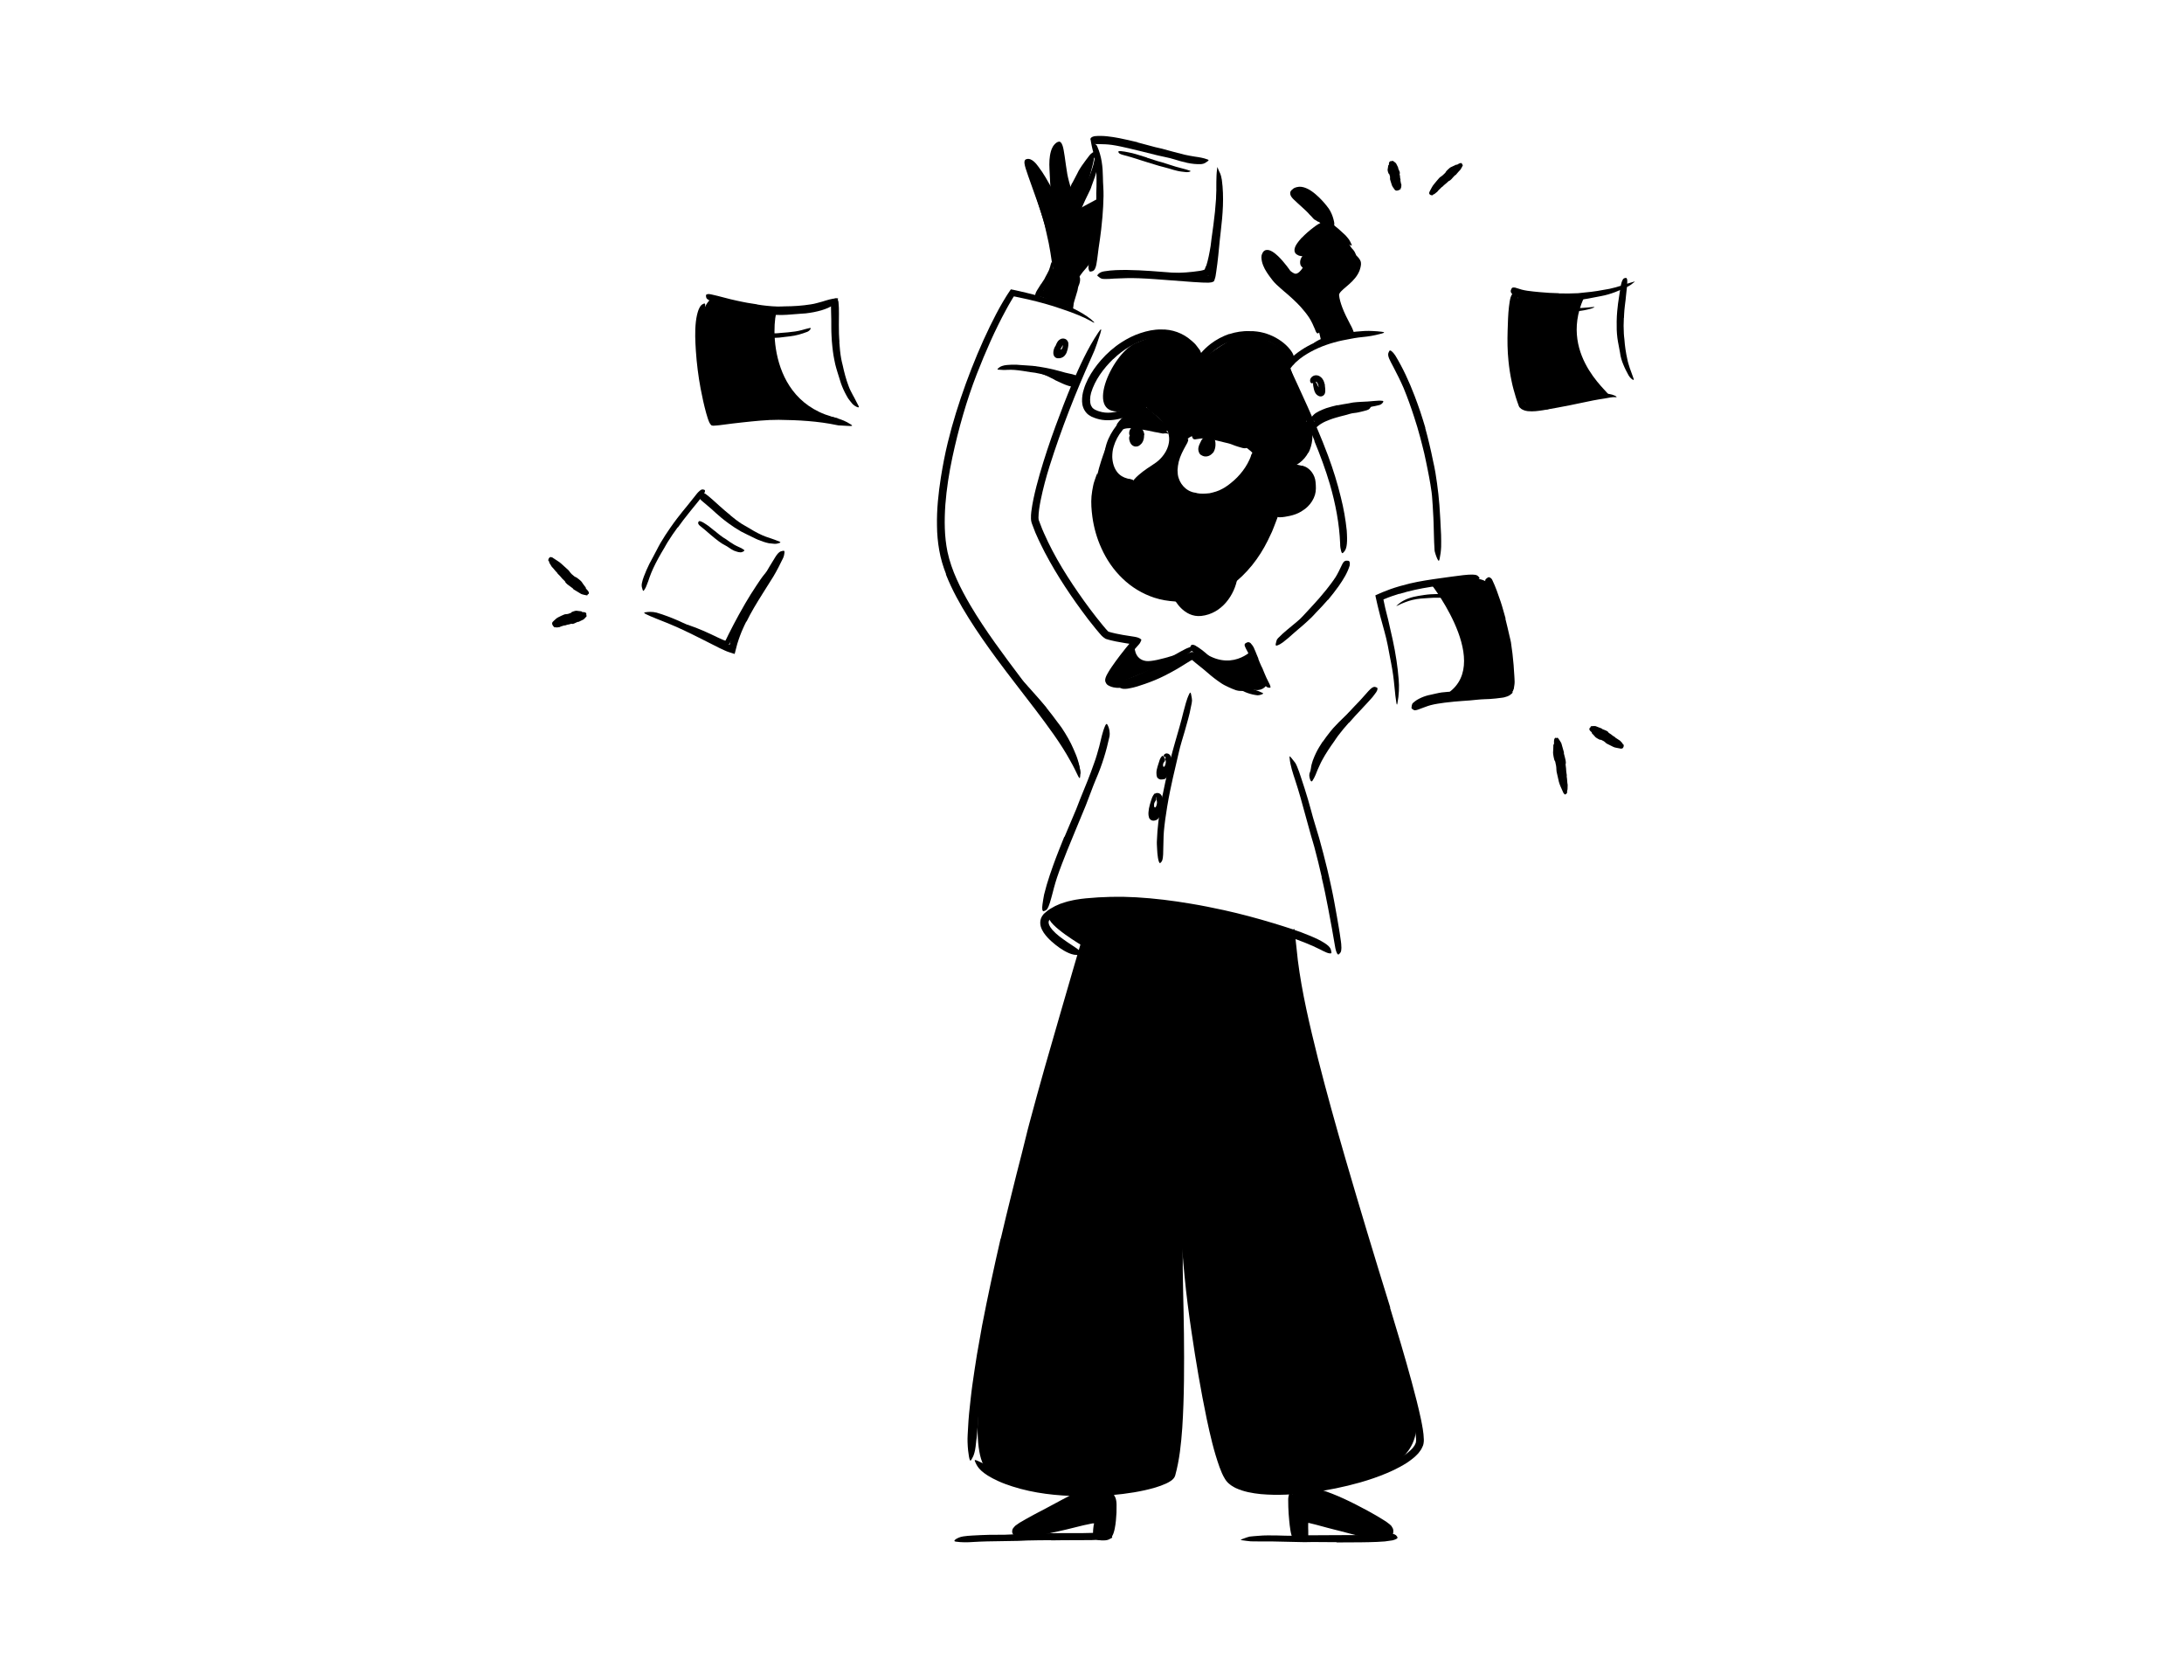 <?xml version="1.0" encoding="UTF-8"?><svg id="Layer_71" xmlns="http://www.w3.org/2000/svg" width="520" height="400" viewBox="0 0 520 520"><defs><style>.cls-1,.cls-2,.cls-3,.cls-4,.cls-5,.cls-6{fill:hsla(210, 100%, 67%, 0.7);}.cls-2{opacity:.2;}.cls-3{opacity:.25;}.cls-4{opacity:.4;}.cls-5{opacity:.35;}.cls-6{opacity:.65;}</style></defs><path class="cls-4" d="m273.18,199.84s-.31,4.19,3.53,4.75c3.21.47,14.24-3.65,14.24-3.65,0,0-21.39,11.17-24.59,10.38-3.19-.79,6.82-11.48,6.82-11.48Z"/><path class="cls-4" d="m293.34,201.03s16.52,18.56,21,10.57l-4.56-10.57s-6.92,7.66-16.44,0Z"/><path class="cls-6" d="m322.26,462.26c0,.12.71,12.75,2.28,12.98s1.11-5.7,1.11-5.7c0,0,23.72,7.25,25.22,5.27s-6.86-7.34-7.34-6.96-14.96-4.8-14.87-6.54-6.4.96-6.4.96Z"/><path class="cls-6" d="m266.16,462.26c-.18.59.1,11.69-.84,12.92s-3.91,1.73-3.52-3.07-2.99-1.64-8.4-.3c-5.41,1.34-18.7,4.59-16.85,1.2,1.85-3.39,20.02-10.64,20.02-10.64l9.59-.12Z"/><path class="cls-1" d="m262.35,465.12c-.54-.07-1.08-.14-1.61-.22-.2-.03-.39,0-.58-.05-.68-.15-1.37-.31-2.05-.46-.3-.08-.6-.11-.9-.13-.39,0-.77-.08-1.13-.52-.11-.12-.1-.09.01-.22.05-.06.13-.18.23-.34.1-.18.21-.34.32-.4.1-.06.2-.16.3-.18l.29-.05c.2-.03.39-.06.58-.07.39-.05.77.05,1.16.17.46.16.95.05,1.43.07.53.02,1.05.11,1.58.16.32.03.65.07.97.09.49.03.99.07,1.47.03.38-.02.74-.16,1.12-.24.08-.02.16-.05.24-.06.31-.03.42.15.51.62l.06.32c.05.36-.06.68-.28.87-.66.42-1.37.71-2.1.71-.54.02-1.08-.02-1.63-.04v-.06Z"/><path class="cls-1" d="m327.15,463.56c-.43.01-.86.05-1.3.04-.16,0-.31.05-.47.05-.56-.02-1.13-.05-1.69-.05-.25,0-.48.08-.73.1-.31.03-.6.18-.96-.04-.11-.06-.13-.28-.1-.57.03-.29.11-.73.28-.79.58-.36,1.22-.4,1.89-.3.4.06.78-.1,1.17-.14.43-.06.87-.06,1.3-.08.27-.01.54-.02.8-.04.4-.03.81-.06,1.2-.11.31-.05.59-.19.89-.27.07-.02.13-.05.19-.06.25-.04.35.05.46.4l.08.23c.07.26,0,.51-.16.65-.49.4-1.02.69-1.59.85-.42.09-.86.13-1.28.19v-.05Z"/><path class="cls-5" d="m331.12,105.91c-.43-.57-.93-5.35-2.74-7.92-1.8-2.57-12.09-11.65-13.36-13.91s-2.6-4.64-1.38-5.67,7.78,6.32,9.36,6.32,3.51-3.74,2.84-3.97-.26-2.2-.08-2.6-2.6-.35-1.88-2.19,7.23-6.41,7.23-6.41c0,0-3.73-3.91-5.35-5.78-1.62-1.87-4.85-3.72-3.26-4.47s3.99-.7,5.87.91c1.88,1.61,6,6.05,6,8.12s6,6.19,6.09,9.66c.1,3.47,4.44,2.48,1.1,6.3-3.34,3.82-7.23,6.4-6.25,7.99.98,1.59,4.63,10.92,4.63,10.92l-8.84,2.69Z"/><path class="cls-5" d="m244.37,90.91s4.35-7.89,4.07-10.55-8.64-28.1-8.73-29.72c-.09-1.62,2.85-.07,4.66,3.31,1.81,3.37,5.07,9.85,5.07,9.85,0,0-2.79-14.55-1.29-17.28,1.49-2.73,2.52.5,2.52.5l2.88,13.51s6.22-13.68,7.06-12.78-4.36,16.74-4.36,16.74l5.4-2.91-.05,5.33v2.2s-1.99,7.32-1.73,10.26c.26,2.94-3.68,4.43-4.6,8.34s-3.16,7.42-3.16,7.42l-7.75-4.22Z"/><path class="cls-3" d="m325.85,144.53c-.74-.36-3.45-1.21-5.33-.82-1.22.26-1.45-1.42-1.25-2.66l1-3.95s-7.3-2.48-9.45-9.93c-2.15-7.44-11.19-10.54-15.1-7.58-3.91,2.97-9.21-.64-12.08.98-2.86,1.61-7.68,4.78-7.68,4.78,0,0,8.56,4.55,8.92,8.36.35,3.81.18,6.68-3.71,9.54-3.89,2.87-8.94,7.12-8.94,7.12,0,0-6.89-1.13-6.79-6.08s-.82-6.67-.82-6.67c-.14.75-3.38,7.86-3.88,15.1-.49,7.25,4.61,21.76,8.98,25.16,4.36,3.4,11.42,7.14,19.47,6.83,8.04-.32,17.71-5.29,20.47-11.19,2.76-5.9,7.76-14.96,7.76-14.96,0,0,9.23-1.35,10.02-4.36.79-3.01,2-7.93-1.59-9.68Zm-19.91,3.67c-2.53,3.6-7.33,5.21-12.11,6-4.77.79-6.86-2.75-7.94-5.52-1.08-2.76.31-8.06,2.16-11.05,1.85-3,4.02-2.88,4.02-2.88,0,0,.63.04,3.26,0,9.71-.14,14.75,5.82,14.75,5.82,0,0-1.61,4.03-4.14,7.63Z"/><path class="cls-1" d="m320.05,151.45c-.07.61-.18,1.21-.27,1.81-.03.22,0,.44-.05.66-.16.76-.32,1.54-.48,2.3-.07.34-.07.68-.09,1.02-.05.43.05.89-.31,1.29-.14.12-.42.07-.8-.09-.41-.16-.84-.42-.85-.66-.11-.88.08-1.73.38-2.59.19-.51.12-1.07.18-1.6.06-.59.13-1.18.19-1.77.04-.36.08-.73.11-1.09.04-.55.09-1.11.05-1.66-.05-.43-.17-.84-.22-1.26,0-.09-.03-.18-.02-.28.02-.35.15-.47.55-.56.09-.02.18-.05.27-.07.3-.05.58.08.75.33.26.37.45.76.58,1.16.11.4.11.81.13,1.22.02.61-.03,1.23-.06,1.84h-.05Z"/><path class="cls-1" d="m324.45,155.45c.85-.57,1.59-1.33,2.08-2.27.15-.35.27-.71.37-1.08.44-1.28.42-2.76-.15-4.09-.13-.29-.29-.57-.46-.85-.21-.25-.39-.52-.63-.74-.63-.53-1.19-1.18-1.9-1.77-.21-.2-.13-.3.17-.38.29-.05.9-.22,1.49-.04,2.08.62,3.61,2.77,3.78,4.97.12,1.3.2,2.66-.18,3.94-.42,1.39-1.21,2.64-2.23,3.63-.63.63-1.3,1.09-2.02,1.54-1.09.67-2.34,1.1-3.59,1.37-.97.2-1.95.4-2.95.42-.22,0-.44,0-.65-.05-.2-.04-.36-.09-.49-.15-.13-.07-.22-.19-.29-.28-.14-.2-.2-.41-.21-.68,0-.12-.03-.24-.02-.35.02-.35.41-.65.96-.9l.58-.13c.19-.05.37-.1.55-.11l1.05-.13c.68-.09,1.34-.22,1.97-.43.94-.31,1.87-.8,2.73-1.49l.04.05Z"/><path class="cls-1" d="m302.97,181.23c-4.94,3.54-11.14,5.33-17.17,4.94-2.2-.14-4.4-.48-6.5-1.17-3.7-1.21-7.1-3.28-9.86-5.96-2.79-2.66-4.97-5.88-6.53-9.36-1.41-3.07-2.33-6.37-2.79-9.68-.28-2.13-.46-4.29-.27-6.44.12-1.07.27-2.14.5-3.18.08-.53.26-1.04.42-1.55.15-.51.33-1.02.52-1.51.48-1.24.49-1.04.48.09-.02.56.03,1.37.12,2.33.07.95.09,2.04.12,3.21-.01.52.04,1.03.05,1.55-.02.51-.01,1.02.01,1.54.02,1.02.11,2.05.23,3.06.25,2.03.68,4.04,1.3,5.99,1.21,3.9,3.12,7.62,5.79,10.78,1.6,1.88,3.56,3.53,5.74,4.82,2.19,1.28,4.6,2.17,7.07,2.71.68.16,1.37.24,2.05.36.69.05,1.38.17,2.08.16.7.03,1.4.05,2.09-.02.7-.05,1.39-.08,2.09-.14,2.76-.41,5.45-1.23,7.96-2.5,3.06-1.61,5.77-3.86,8.09-6.47,3.5-3.98,6.14-8.74,8-13.71l.55-1.44.44-1.48c.28-.98.58-1.96.84-2.95l.65-2.99.32-1.49.25-1.51c.14-.89.28-1.76.42-2.65.44-3.33.86-4.35,1.55-5.01.15-.15.3-.35.42-.44.38-.29.71,1.15.59,3.68-.1,1.87-.45,3.74-.73,5.64-.12.95-.36,1.89-.57,2.84-.22.95-.42,1.9-.66,2.86-.28.94-.57,1.89-.85,2.83l-.44,1.42-.53,1.4c-.37.93-.7,1.87-1.1,2.79l-1.3,2.73c-2.64,5.36-6.47,10.31-11.43,13.96l-.04-.04Z"/><path class="cls-1" d="m320.76,136.09s-2.71,7.79.86,7.23,6.06-5.46,6.06-8.01-1.19-3.93-1.19-3.93c0,0-4.51,6.24-5.73,4.72Z"/><path class="cls-1" d="m326.95,140.09c-.68,1.23-1.56,2.31-2.72,3.17-.43.31-.89.64-1.45.81-.48.15-1.04.21-1.58.11-.53-.1-1.02-.31-1.44-.65-.42-.34-.76-.86-.85-1.41-.09-.54-.01-.98.04-1.37.1-.71.2-1.42.36-2.11.19-.89.4-1.8,1.02-2.53.18-.23.37-.1.55.22.15.31.43.85.37,1.33-.21.82-.32,1.64-.47,2.46-.07.4-.15.85-.2,1.22-.04.37-.05.49.02.68.09.23.44.45.79.45.33.02.7-.12,1.06-.33.8-.47,1.55-1.37,2.07-2.32.32-.59.6-1.23.8-1.89.3-1.01.47-2.08.42-3.15-.02-.84-.36-1.63-.49-2.44-.03-.18-.09-.35-.11-.53.01-.7.15-.95.66-1.2.11-.06.2-.12.28-.16.25-.12.8.07,1.11.56,1.06,1.44,1.14,3.27.98,5.1-.14,1.36-.53,2.74-1.15,4l-.05-.02Z"/><path class="cls-5" d="m275.95,125.36s6.41,5.01,8.06,7.39c1.65,2.38-14.51-2.6-15.96-1.38-1.45,1.22,1-2.58,4.18-4.18,3.18-1.6,3.72-1.83,3.72-1.83Z"/><path class="cls-1" d="m261.83,278.62s-18.73,65.3-19.54,68.48-26.62,98.63-14.46,108.09c12.17,9.45,53.74,6.35,57.05,1.31,3.31-5.04,1.62-79.2,1.62-79.2,0,0,7.33,49.31,8.42,54.71s5.15,27.49,12.4,28.5,60.14,2.74,52.31-24.65l-23.08-76.25s-15.46-55.51-14.27-70.95c0,0-33.51-10.04-47.74-10.04-10.47,0-12.7,0-12.7,0Z"/><path class="cls-1" d="m281.96,279.73c3.51.32,7.02.68,10.5,1.27,1.27.18,2.55.37,3.81.61,4.46.84,8.87,1.88,13.21,3.17,1.94.53,3.86,1.16,5.76,1.73,1.2.44,2.41.88,3.61,1.32,1.19.49,2.36,1,3.53,1.53.72.33.57.44-.13.37-.7-.07-1.94-.27-3.33-.72l-3.73-1.09-3.71-1.15c-2.48-.75-4.97-1.47-7.5-2.12-3.02-.82-6.24-1.33-9.39-1.85-3.47-.55-6.96-1.02-10.46-1.36-2.16-.22-4.32-.38-6.48-.51-1.64-.1-3.28-.14-4.93-.21-1.64-.02-3.28-.06-4.91-.04-1.27.02-2.52.07-3.77.12l-3.74.23c-.55.04-1.09.08-1.64.12-2.06.14-2.72.04-3.19-.32-.11-.08-.24-.15-.31-.22-.21-.21.61-.58,2.12-.76,4.48-.51,9.24-.7,14.02-.64,3.55.02,7.11.21,10.66.46v.04Z"/><path class="cls-1" d="m257.33,292.9s-11.39-6.63-10.69-9.3c.7-2.67,15.18-4.97,15.18-4.97l-4.5,14.28Z"/><path class="cls-1" d="m335.65,104.61c-.62.23-1.23.48-1.84.75-.22.1-.42.25-.64.35-.79.36-1.62.66-2.42,1.02-.35.16-.69.36-1.02.56-.44.23-.88.47-1.4.56-.16.03-.24-.17-.24-.44,0-.27.06-.65.26-.86l.55-.53c.19-.16.41-.28.62-.41.43-.26.88-.49,1.36-.68.57-.23,1.08-.61,1.64-.91.61-.32,1.24-.61,1.88-.9.4-.17.79-.34,1.18-.51.6-.26,1.22-.46,1.82-.73.47-.2.9-.49,1.4-.65.11-.04.21-.1.32-.12.22-.03.36-.02.48.06.12.1.2.24.27.43.03.09.07.17.1.26.04.14.03.28-.02.43-.05.15-.12.33-.24.41-.34.29-.7.52-1.06.74-.38.17-.77.33-1.16.48-.59.24-1.2.46-1.81.73l-.02-.04Z"/><path class="cls-1" d="m274.95,135.79v-2.07c0-.32-.14-.66-.37-.88s-.57-.38-.88-.37-.66.12-.88.37-.37.55-.37.88v2.07c0,.32.14.66.37.88s.57.38.88.37.66-.12.88-.37.37-.55.37-.88h0Z"/><path class="cls-1" d="m296.13,139.5c.26-1.06.52-2.13.79-3.19.08-.32.04-.68-.13-.96-.15-.26-.45-.51-.75-.57-.65-.15-1.37.19-1.54.87-.26,1.06-.52,2.13-.79,3.19-.08.32-.04.68.13.96.15.26.45.51.75.57.65.15,1.37-.19,1.54-.87h0Z"/><path class="cls-1" d="m334.05,127.61c1.03-.31,2.07-.57,3.09-.82.37-.09.73-.24,1.11-.32,1.33-.27,2.63-.53,3.97-.74.59-.1,1.18-.25,1.76-.38.74-.22,1.52-.31,2.32-.18.25.04.24.31.09.64-.16.32-.45.77-.84.96-.34.18-.7.27-1.06.36-.36.09-.72.18-1.09.28-.73.17-1.47.36-2.26.42-.94.09-1.84.43-2.76.67-1,.25-2,.5-2.99.8-.6.18-1.21.37-1.79.6-.89.34-1.78.7-2.58,1.2-.63.36-1.17.84-1.71,1.31-.12.11-.24.19-.38.27-.51.3-.74.32-1.07.15-.07-.04-.15-.07-.22-.11-.21-.14-.17-.47.07-.92.19-.32.36-.67.61-.94.25-.27.52-.53.8-.78.56-.49,1.18-.93,1.86-1.25.99-.51,2.02-.9,3.05-1.25l.02.05Z"/><path class="cls-1" d="m248.48,117.56c-.8-.4-1.58-.81-2.38-1.19-.29-.13-.6-.21-.89-.35-1.03-.46-2.09-.87-3.19-1.16-.49-.13-.98-.26-1.47-.32-.64-.1-1.28-.15-1.92-.3-.2-.05-.18-.19,0-.35.17-.16.5-.38.9-.44.69-.08,1.4-.14,2.1-.1l.53.03c.17.03.34.08.51.12.34.09.68.18,1,.32.78.3,1.64.45,2.43.74.88.31,1.73.67,2.56,1.07l1.52.74c.77.36,1.52.75,2.3,1.06.61.23,1.24.35,1.86.5.14.03.27.07.4.12.12.05.22.1.29.15.07.06.12.16.15.23.07.16.09.31.09.49,0,.08,0,.16,0,.24-.02.22-.31.39-.78.54-.64.03-1.24-.11-1.83-.3-.59-.18-1.16-.41-1.73-.66-.84-.36-1.65-.77-2.47-1.14l.02-.04Z"/><path class="cls-1" d="m247.44,91.17c.53.3,1.07.59,1.6.89.19.11.4.18.59.3.66.43,1.3.87,1.96,1.27.29.18.61.3.91.45.39.19.79.36,1.12.68.1.1,0,.31-.22.5-.21.19-.53.39-.78.35-.93-.1-1.7-.54-2.45-1.04-.44-.32-.99-.45-1.48-.68-.55-.24-1.06-.54-1.6-.8-.33-.17-.65-.33-.99-.48-.51-.23-1.01-.47-1.54-.63-.41-.13-.86-.1-1.27-.19-.09-.02-.18-.03-.27-.06-.33-.12-.39-.28-.33-.73.01-.1.02-.21.04-.3.06-.33.28-.57.58-.63.89-.25,1.67.05,2.45.32.58.21,1.14.48,1.69.74l-.02.04Z"/><path class="cls-1" d="m245.85,219c1.21,1.51,2.4,3.03,3.54,4.61.42.57.87,1.12,1.27,1.71,1.38,2.09,2.67,4.27,3.65,6.59.43,1.03.91,2.05,1.23,3.11.44,1.35.76,2.75.87,4.17.04.44-.09.4-.33.07-.23-.33-.62-.93-.94-1.65-1.2-2.49-2.39-4.97-3.62-7.51-.73-1.52-1.8-2.93-2.81-4.34-1.11-1.55-2.28-3.07-3.49-4.56l-2.26-2.75c-1.15-1.39-2.31-2.79-3.45-4.17-.91-1.06-1.83-2.08-2.66-3.19-.19-.24-.38-.47-.55-.73-.63-.95-.68-1.36-.61-1.71.02-.08.03-.17.06-.23.09-.19.51.08,1.13.64.89.86,1.74,1.77,2.64,2.67.87.92,1.71,1.9,2.57,2.86,1.27,1.44,2.57,2.88,3.8,4.39l-.03.03Z"/><path class="cls-1" d="m331.44,229.56c.75-1.07,1.51-2.13,2.34-3.14.3-.37.59-.74.91-1.09,1.13-1.23,2.3-2.42,3.51-3.55.52-.52,1.07-1.01,1.6-1.51.69-.63,1.41-1.23,2.15-1.8.23-.18.21-.14.04.04-.17.18-.46.53-.84.91-1.32,1.37-2.55,2.8-3.78,4.24-.75.85-1.41,1.84-2.06,2.8-.71,1.06-1.46,2.08-2.14,3.16-.42.66-.83,1.33-1.21,2.02-.57,1.04-1.14,2.09-1.61,3.18-.35.85-.59,1.72-.83,2.59l-.15.58c-.29.68-.5.86-.93.89-.1,0-.19.03-.28.02-.28-.01-.45-.4-.41-.98.16-1.71.87-3.36,1.63-4.96.57-1.19,1.3-2.31,2.01-3.42l.03.02Z"/><path class="cls-1" d="m283.62,205.69l6.06-3.42c.31-.17.64-.32.97-.42.32-.17.67.05.97,0,.29.16.59.35.86.6l.38.34.23.21c2.1,2,4.28,3.93,6.59,5.69,1.03.77,2.13,1.46,3.19,2.15,1.39.85,2.81,1.66,4.24,2.46.44.26.32.42-.17.5-.5.08-1.42.13-2.38-.17-.83-.3-1.64-.63-2.43-1.01-.8-.37-1.58-.76-2.29-1.26-1.44-.97-2.81-2.03-4.11-3.18-.78-.69-1.6-1.34-2.43-2.01l-1.24-1-.61-.51-.15-.13-.05-.05-.1-.09-.11-.1s-.09,0-.14.01c-.09.03-.18.08-.29.13l-1.44.88c-.97.6-1.95,1.23-2.96,1.81-1.24.72-2.51,1.39-3.79,2.04-1.94.98-3.98,1.81-6.04,2.52-1.6.56-3.2,1.11-4.91,1.39-.37.07-.75.13-1.14.14-1.45.07-1.88-.47-2.12-.95-.05-.12-.13-.23-.15-.34-.04-.18.08-.32.33-.49.25-.16.63-.36,1.08-.49,1.35-.31,2.69-.54,4.05-.95,1.36-.39,2.73-.87,4.08-1.43,2.02-.83,4.02-1.82,5.96-2.93l.03.05Z"/><path class="cls-1" d="m276.14,134.59c.03,1.22-.37,2.38-1.07,2.95-.25.22-.5.46-.81.56-.53.18-1.13.16-1.59-.14-.46-.26-.78-.75-.96-1.25-.16-.44-.26-.9-.19-1.38.02-.16.06-.31.16-.45.08-.14.11-.3.23-.41.2-.25.41-.33.65-.42.15-.04.29.12.43.39.13.25.38.66.44.81.06.03-.13-.07-.15.4.03.3.27.18.37.11.16-.06.26-.24.32-.47.04-.14.05-.32,0-.49-.04-.13-.09-.27-.18-.38-.03-.03-.05-.05-.08-.08,0-.01-.12-.05-.04-.04h.06c0,.08-.06-.66-.03-.34h0s0,.01,0,.01h0s0,.03,0,.03v.04s.09.2.15.24c-.02.07-.09.42-.12.71,0,.07,0,.14-.02.21-.19.2-.4.21-.9.15l-.34-.03c-.36-.03-.66-.27-.82-.61-.15-.26-.15-.49-.14-.74,0-.24.05-.5.15-.77.11-.29.27-.58.7-.93.12-.09.28-.18.43-.26.15-.08.4-.15.61-.18.21-.04.44-.02.66,0,.14.02.16.03.2.05l.13.04c.98.33,1.68,1.45,1.82,2.66l-.06.02Z"/><path class="cls-1" d="m297.41,140.15c-.34.42-.76.75-1.29.96-.52.21-1.23.26-1.83,0-.42-.18-.81-.4-1.01-.75-.35-.57-.43-1.25-.35-1.76.08-.52.26-.93.44-1.3.16-.32.29-.65.47-.97.1-.21.26-.42.45-.59.19-.17.44-.31.72-.3.18,0,.19.12.21.35,0,.24.15.64.13.78,0,.32-.09.58-.18.91-.1.34-.19.66-.29.89-.13.31.14.45.2.47,0,.01,0,.01,0,.03-.02.03-.03.06-.03.08,0,.04,0-.05,0-.01.02.04.13.03.25-.03.08-.04.15-.1.21-.17.06-.07.11-.17.15-.27.14-.34.22-.87.18-1.35-.03-.36-.26-.68-.43-.8-.04-.03-.09-.03-.11-.05-.1,0,.14-.22.41-.71l.19-.35c.19-.38.58-.65,1.08-.46.62.38.95,1.02,1.09,1.53.15.53.16,1.02.15,1.42-.02.57-.11,1.34-.55,2.14-.06.11-.13.22-.2.32l-.05-.03Z"/><path class="cls-1" d="m273.43,106.25c-7.37,3.17-16.48,23.56-3.45,20.86,12.46-2.58,9.3-6.63,15.45-6.72,6.15-.09,4.19,2.46,6.37,2.17,2.18-.28,6.56-3.93,11.36-1.96s9.14,8.37,10.92,11.87c1.78,3.5,6.86,4.4,8.36,2.83s3.86-2.39,3.32-6.42-4.74-16.01-4.74-16.01l.58-2.86s-9.8-8.07-15.37-6.18c-5.57,1.89-12.42,7.65-12.42,7.65,0,0-5.44-7.08-9.14-7.93-3.16-.73-9.05,1.75-11.26,2.7Z"/><path class="cls-1" d="m352.25,404.74c2.32,7.62,4.61,15.25,6.7,22.95,1.04,3.86,2.06,7.72,2.89,11.67.39,2,.81,3.94.87,6.17.02.27-.01.59-.04.89-.01.28-.12.74-.23,1.04-.26.56-.51,1.17-.88,1.61-.17.24-.34.48-.52.7l-.58.6c-.38.42-.8.75-1.22,1.09-.6.52-1.25.91-1.88,1.36-.65.38-1.29.81-1.96,1.15-1.32.72-2.67,1.37-4.04,1.94-2.73,1.16-5.53,2.11-8.36,2.92-4.99,1.41-10.07,2.45-15.2,3.1-5.13.65-10.33.98-15.56.51-2.61-.27-5.25-.72-7.78-1.89-.32-.14-.62-.35-.92-.52-.31-.17-.61-.37-.89-.62-.28-.25-.58-.44-.82-.75-.24-.3-.51-.61-.67-.91-.76-1.21-1.22-2.44-1.69-3.67-1.76-4.92-2.9-9.93-3.97-14.95-1.85-8.92-3.38-17.94-4.69-26.86-.85-5.73-1.61-11.49-2.16-17.28-.28-2.89-.55-5.78-.72-8.68-.16-2.9-.28-5.8-.36-8.69-.05-3.61.04-3.13.43-.09.21,1.52.52,3.67.94,6.26.21,1.3.44,2.7.68,4.19.21,1.5.42,3.08.65,4.73,1.63,11.68,3.22,23.36,5.38,34.96,1.07,5.8,2.25,11.58,3.65,17.29.7,2.85,1.47,5.69,2.44,8.4.49,1.31,1.06,2.71,1.74,3.6.7.84,1.88,1.51,3.14,2,3.11,1.11,6.68,1.4,10.21,1.43,3.55.02,7.15-.29,10.73-.77,7.15-1,14.3-2.66,21.01-5.19,1.84-.69,3.65-1.47,5.36-2.38,1.71-.91,3.38-1.93,4.69-3.2.3-.33.66-.63.88-.99.12-.17.26-.34.37-.52l.25-.54c.29-.5.2-1.52.11-2.45-.2-1.9-.61-3.86-1.03-5.79-1.77-7.76-4.05-15.45-6.28-23.14-2.77-9.46-5.61-18.92-8.46-28.36-4.33-14.3-8.59-28.7-12.56-43.01-3.06-11.13-6.04-22.05-8.32-33.27-.49-2.47-.96-4.9-1.35-7.42-1.39-9.35-.97-12.51-.25-14.5.16-.46.31-1.05.43-1.31.2-.43.26.31.47,1.99.24,1.68.42,4.29.83,7.66,1.26,10,3.67,20.17,6.23,30.43,2.6,10.26,5.49,20.61,8.49,30.96,4.47,15.37,9.13,30.76,13.89,46.11l-.05.04Z"/><path class="cls-1" d="m247.32,476.71c-2.48,0-4.97.03-7.45.09-.91.02-1.81.11-2.72.12-3.2.05-6.41.11-9.61.16-1.42.03-2.85.1-4.26.18-1.81.13-3.64.16-5.48-.11-.57-.09-.47-.39.01-.73.49-.33,1.34-.75,2.37-.89,1.82-.27,3.66-.29,5.5-.4,1.85-.07,3.7-.14,5.57-.1,2.23.05,4.55-.18,6.83-.26,2.51-.09,5.02-.14,7.54-.19l4.64-.06c2.35,0,4.7,0,7.03-.01,1.81,0,3.59-.14,5.4-.05.4.01.79,0,1.19.03,1.48.22,1.94.44,2.2.91.06.11.14.22.17.32.1.34-.53.57-1.6.68-1.58.14-3.2.23-4.84.28-1.65,0-3.31.01-4.98.02-2.49.01-4.99.01-7.49.06v-.05Z"/><path class="cls-1" d="m335.72,477.32l-7.41-.05c-.9,0-1.8.06-2.7.04-3.18-.07-6.36-.14-9.54-.21-1.41,0-2.83,0-4.23-.01-.9,0-1.8-.02-2.7-.03-.9-.07-1.8-.22-2.7-.34-.56-.09-.48-.15-.01-.33.47-.16,1.34-.55,2.38-.8.92-.11,1.83-.17,2.75-.24.92-.07,1.83-.15,2.75-.13,1.83,0,3.67.01,5.52.09,2.21.09,4.51-.08,6.77-.12l7.47-.04,4.6-.02c2.32-.02,4.65,0,6.96-.06,1.79-.04,3.55-.24,5.32-.33.39-.01.77-.04,1.17-.04.73,0,1.21.06,1.55.22.34.14.53.31.68.56.07.11.16.22.2.32.14.34-.46.67-1.52.95-.79.12-1.59.24-2.4.34-.81.07-1.62.11-2.44.15-1.64.07-3.31.1-4.98.12-2.48.01-4.98.03-7.47.04v-.06Z"/><path class="cls-1" d="m239.37,473.15s.07.02.14.03c.02,0,.02,0,.06,0l.34-.03.68-.08c.91-.11,1.84-.27,2.77-.43,1.86-.34,3.73-.74,5.61-1.16,1.37-.31,2.72-.7,4.09-1,1.45-.31,2.91-.62,4.39-.91.75-.14,1.45-.27,2.26-.4.62-.12,1.19-.17,1.75-.21l.83-.06c.27-.02.57-.06.73.04-.05.87-.16,1.71-.23,2.5l-.12,1.76-.03.49c0,.11-.01.22-.01.34,0,.06,0,.12.02.17.02.06.09.06.14.08.11.02.22.03.34.04.13,0,.25.01.46,0,.13-.01.28,0,.4-.07.16-.14.22-.29.31-.54.11-.33.19-.7.26-1.08.14-.76.21-1.55.27-2.34.09-1.37.11-2.76.19-4.16.09-1.39.04-2.81.74-4.21.18-.44.32-.62.39-.59.08.03.11.26.28.64.15.38.51.92.81,1.56.25.64.35,1.38.36,2.19l-.02,2.43c-.04.82-.1,1.64-.18,2.46-.09.83-.18,1.67-.37,2.54-.09.44-.2.89-.37,1.38-.1.3-.29.71-.48,1.02-.2.33-.49.58-.77.82-.5.31-1.12.38-1.73.4-.16,0-.51,0-.8-.01-.3-.02-.59-.04-.87-.09-.29-.03-.54-.12-.77-.23-.11-.05-.22-.11-.31-.19-.02-.02-.05-.04-.07-.06l-.03-.03h0s0-.01,0-.01c.02-.03-.06.05.05-.06h0s-.02-.02-.02-.02l-.12-.15c-.35-.31-.44-.87-.43-1.46,0-.59.06-1.23.09-1.46l.11-.91.13-.5v-.02c.04-.08-.04-.06-.08-.07-.05,0-.1,0-.16,0-.06,0-.12,0-.18.01h-.09s-.31.06-.31.06c-.84.16-1.69.34-2.54.54-1.7.42-3.42.84-5.11,1.26-3.79.87-7.58,1.78-11.54,2.29l-.46.05c-.15.02-.29.03-.55.05-.45.02-.91.07-1.34.04-.89,0-1.64-.17-2.21-.51-.29-.16-.55-.41-.69-.75l-.09-.27v-.27c-.03-.19.05-.35.07-.53.09-.33.29-.58.54-.85l.36-.39c.15-.13.35-.25.52-.37l.8-.56.82-.47c.39-.24.79-.47,1.19-.69l2.4-1.32c1.61-.85,3.21-1.7,4.81-2.54,2.48-1.3,4.87-2.66,7.37-3.91.55-.28,1.08-.56,1.65-.81,1.05-.48,1.79-.72,2.33-.79.57-.02.94.1,1.27.31.15.1.33.18.42.28.17.17.05.42-.26.74-.32.31-.82.75-1.56,1.09-4.31,2.21-8.93,4.56-13.51,6.97-1.68.89-3.43,1.83-4.98,2.75-.02.03-.06.02-.1.05-.05.04,0,.09.03.09l-.06.07Z"/><path class="cls-1" d="m349.67,476.51c-.44.03-.9-.03-1.34-.06l-.34-.03h-.17s-.1-.03-.1-.03l-.39-.06c-.52-.07-1.02-.17-1.53-.26-1.01-.19-1.99-.42-2.97-.65-1.95-.47-3.88-.98-5.79-1.49-1.4-.37-2.81-.68-4.19-1.07-1.21-.34-2.43-.67-3.64-.98l-1.64-.4c-.19-.04-.46-.15-.64-.13-.02.21-.02.44-.02.69,0,.02,0,.22,0,.37,0,.16-.01.32,0,.48l.03.97v1.17c-.01.48.02,1.03-.22,1.35-.05.09-.1.17-.16.26l-.05.07v.02c.06.08,0,.03,0,.05l-.03.02s-.09.05-.14.08c-.19.08-.4.16-.63.19-.46.07-.97.08-1.43.06-.45-.02-1.1-.05-1.54-.32-.28-.22-.49-.5-.66-.81-.15-.32-.29-.68-.35-.91-.15-.51-.24-1-.32-1.49-.16-.98-.27-1.93-.36-2.88-.14-1.45-.25-2.9-.29-4.35-.02-.72-.03-1.44-.03-2.16-.04-.71.21-1.44.36-2.15.21-.87.19-.81.67-.08.22.37.65.89,1.01,1.54.31.65.46,1.41.54,2.24l.2,2.6c.04.86.09,1.72.16,2.56.07.84.15,1.68.27,2.47.06.39.14.77.22,1.09.06.19.02.1.03.14,0,.01,0,.03,0,.05.02.01.03.02.06.03-.02,0,.06,0,.12.01.02,0,.02,0,.02,0h.04s.07.03.11.03c.03-.02.04-.05.05-.09,0-.02.01-.03.02-.06,0-.05.01,0,.02-.19l.02-.88c0-.29.03-.59,0-.89l-.03-.48c-.05-.27-.05-.54-.07-.81-.06-.95-.03-1.84-.03-2.78,1.21.15,2.59.36,3.71.58.76.17,1.53.33,2.3.5,1.53.34,3.04.71,4.54,1.1,3.85,1.01,7.68,2.12,11.52,2.84l.88.15.75.11c.32.05.6.07.91.06.29-.01.69-.05.79-.37.05-.32-.2-.57-.45-.73-.43-.36-2.45-1.57-3.97-2.42-1.61-.91-3.24-1.78-4.88-2.6-2.56-1.27-5.15-2.34-7.76-3.39-.58-.22-1.14-.43-1.72-.65-1.07-.44-1.76-.7-2.2-1.02-.43-.34-.64-.64-.79-1.01-.06-.17-.17-.34-.19-.48-.04-.24.18-.37.66-.43.24-.03.54-.04.9-.02.35,0,.72.13,1.15.25,4.96,1.54,9.78,3.93,14.54,6.5.88.48,1.76.98,2.64,1.48l1.31.78,1.8,1.12c.72.56,1.65,1.12,1.88,1.69.23.28.32.57.4.86.03.34.05.68-.01,1.03-.1.35-.23.71-.45.95-.22.25-.46.45-.74.63-.31.16-.61.32-1.04.38-.21.03-.38.1-.61.11l-.69.02-.04-.06Z"/><path class="cls-1" d="m279.95,253.77c-.23.1-.39.18-.74.23-.35.07-.97-.11-1.17-.38-.09-.09-.16-.19-.23-.27-.07-.08-.12-.14-.15-.27-.12-.41-.23-.9-.18-1.65.05-.4.08-.78.14-1.17.09-.42.18-.83.29-1.23.1-.34.2-.68.3-1.02l.27-.81c.18-.56.46-1.09.85-1.54.13-.14.27-.03.39.2.11.23.25.58.2.89-.06.27-.06.56-.15.81l-.1.38s0,0-.02.01c-.04.03-.13.12-.29.45-.19.43-.12.55-.15.86,0,.18,0,.45.14.59.15.13.26.06.32,0,.08-.1.17-.22.24-.42.11-.28.21-.65.21-1.08,0-.34-.09-.63-.16-.77-.02-.03-.05-.04-.08-.07l-.04-.03s0,0,.02,0h.03s0,0,0,0h0s.15-.72.15-.72h0s0,0,0,0h0s0,0,0,0v.05c0,.07.02.06-.01.02-.06-.09-.15-.1-.14-.1h0s-.05.01-.07.02c-.05.02-.09.05-.13.08-.11.09-.34.2-.5-.19-.06-.2-.02-.46.1-.68.13-.2.3-.43.67-.51.12-.02.32-.01.42,0l.2.04c.1.02.2.06.29.1.18.09.33.19.47.36.14.15.25.44.38.67.07.31.15.64.19,1,.13,1.48-.18,2.96-.49,3.88-.24.69-.48,1.31-.74,1.65-.26.36-.51.53-.74.67v-.08Z"/><path class="cls-1" d="m282.24,241.15c-.31.07-.45.14-.97.12-.2-.02-.47-.1-.65-.23-.24-.16-.39-.31-.49-.51-.13-.37-.2-.77-.19-1.34,0-.55.13-1.25.36-1.96.18-.61.35-1.18.56-1.75.07-.17.1-.39.19-.54.05-.12.11-.24.18-.35.14-.23.3-.44.51-.62.13-.11.33.02.51.27.18.24.39.6.37.88-.07.72-.06.39-.11.5-.05.04-.16.15-.35.48-.22.43-.17.51-.17.8-.01.18.07.4.19.43.11.04.17-.01.22-.08.07-.08.15-.19.22-.36.1-.25.2-.56.23-.95.02-.3-.03-.56-.08-.68,0-.03-.03-.04-.04-.07-.02-.03-.03-.06-.04-.08l-.02-.05c.04-.2.07-.4.12-.64,0-.04-.04-.12-.05-.12.04.02-.11-.06-.22-.06-.17,0-.43-.1-.29-.51.08-.19.26-.37.49-.46.09-.06.31-.06.35-.07.06-.01.12-.02.18,0,.35.06.51.12.8.4.15.07.25.38.37.64l.09.2.02.28.04.59c.03.4-.03.81-.05,1.23-.05.39-.12.77-.19,1.15-.09.31-.17.66-.27.94-.09.25-.19.56-.29.76-.57,1.41-1.12,1.66-1.53,1.86v-.09Z"/><path class="cls-1" d="m327.79,61.14c-1.14-.91-2.49-1.73-3.62-1.64-.1.02-.2.02-.29.04-.09.04-.18.12-.19.1-.05.04-.1.09-.17.12-.14.08-.1.26-.02.37,0,.03.19.22.35.38l.55.48c.77.64,1.57,1.32,2.36,2.03.69.63,1.42,1.26,2.06,1.97.42.46.78.98,1.07,1.54.13.29.29.57.34.9.05.33.07.65.06.97-.02.4-.15.36-.47.13-.16-.11-.39-.26-.66-.41-.12-.08-.3-.14-.42-.23-.1-.09-.21-.19-.3-.31-.31-.41-.69-.76-1.06-1.13-.34-.4-.71-.79-1.11-1.17-.79-.77-1.67-1.52-2.56-2.35-.26-.26-.54-.51-.82-.77l-.44-.41-.23-.23c-.11-.1-.2-.23-.3-.34-.39-.46-.65-1.03-.55-1.61.07-.6.66-.93,1.1-1.31.68-.32,1.1-.4,1.63-.46.5-.02.99.04,1.43.17.89.26,1.67.67,2.37,1.15.87.59,1.64,1.26,2.38,1.97,1.11,1.09,2.1,2.21,3.03,3.5.7,1.05,1.16,2.19,1.46,3.36.06.26.14.51.18.77.09.48.08.81-.01,1.04-.08.23-.21.37-.39.49-.09.05-.17.12-.25.15-.27.11-.56-.25-.83-.9-.26-.97-.52-1.92-.89-2.79-.36-.9-.83-1.51-1.55-2.34-1-1.17-2.09-2.28-3.27-3.21l.02-.04Z"/><path class="cls-1" d="m324.93,73.6c1.14-1.18,2.35-2.24,3.66-3.22.48-.35.95-.74,1.5-1.04.5-.26.98-.53,1.77-.65.47-.04.74.06,1.05.12.28.1.58.17.83.3,1.03.49,1.87,1.15,2.66,1.83.7.61,1.38,1.23,2.03,1.86.39.44.78.87,1.12,1.34.33.49.58,1.03.81,1.58.13.35.04.34-.26.19-.29-.17-.91-.38-1.47-.72-.45-.35-.86-.73-1.31-1.06-.42-.36-.81-.76-1.22-1.12-.82-.74-1.66-1.42-2.53-1.98-.26-.16-.54-.3-.81-.39-.14-.06-.27-.1-.4-.11l-.19-.04h-.09c-.14.02-.44.13-.71.28-.28.15-.56.31-.84.5-1.24.8-2.44,1.8-3.55,2.86-.68.66-1.34,1.34-1.88,2.08-.13.18-.24.33-.34.52-.09.17-.17.46.06.55.34.24.78.11,1.14-.09.93-.48,1.71-1.28,2.61-2,.2-.16.4-.33.62-.48.21-.14.4-.24.56-.31.17-.06.34-.08.46-.08.26,0,.46.1.61.26.07.07.15.14.19.22.13.28-.12.59-.53,1.01-.7.55-1.42,1.23-2.27,1.9-.42.34-.87.69-1.42,1.01-.33.22-.92.39-1.38.5-.24.01-.48.03-.71.04-.22-.05-.44-.08-.65-.14-.27-.14-.55-.27-.82-.45-.92-.79-.6-2.04.17-3.2.22-.34.3-.43.42-.59l.35-.44c.24-.29.48-.56.72-.84l.04.03Z"/><path class="cls-1" d="m324.72,79.94c.25-.56.68-1.17,1.15-1.75.24-.29.48-.58.74-.85.15-.16.2-.21.28-.29l.23-.23c.61-.6,1.24-1.16,1.88-1.71.47-.4.9-.84,1.39-1.21.44-.33.87-.65,1.37-.96.12-.08.26-.16.48-.27l.63-.19c.43-.06.83-.03,1.15.05.68.15,1.21.41,1.72.69.5.28.97.58,1.41.92.78.59,1.54,1.18,2.27,1.79l.7.59c.22.22.42.44.62.68.19.24.4.46.55.75.14.28.28.57.41.86.15.37.02.4-.39.34-.28-.04-.57-.08-.82-.12-.16-.03-.35-.04-.51-.09-.15-.06-.31-.13-.44-.22l-.74-.48c-.24-.16-.45-.36-.67-.54-.44-.37-.89-.73-1.34-1.07-.9-.67-1.8-1.38-2.66-1.86-.25-.13-.51-.22-.69-.23-.09-.01-.15-.01-.2.01-.03,0-.06,0-.09.02l-.17.11c-.55.38-1.12.87-1.68,1.32-.62.5-1.23,1.02-1.83,1.56-.3.27-.59.54-.87.82l-.53.53c-.28.31-.68.7-.78,1.2,0,.05-.03.1-.02.15.01.25.3.23.45.19.18-.04.37-.1.55-.18.19-.08.37-.18.56-.29l.28-.17.37-.25c.94-.67,1.75-1.48,2.53-2.3l.5-.55c.32-.33.54-.54.79-.59.27-.04.48-.01.72.06.11.03.22.05.3.09.14.06.19.21.19.46,0,.24-.02.62-.24.92-.64.9-1.43,1.72-2.29,2.46-.43.37-.89.72-1.37,1.06l-.43.29-.7.43c-.47.28-.94.52-1.39.73-.88.4-1.7.62-2.21.48-.28-.04-.49-.15-.74-.31-.24-.18-.49-.53-.61-.79-.16-.63-.19-1.22.15-2.02l.07-.02Z"/><path class="cls-1" d="m335.99,125.45c1.18-.23,2.35-.44,3.53-.62.43-.07.84-.2,1.28-.25,1.52-.19,3.06-.22,4.58-.31.67-.06,1.34-.11,2.01-.17.85-.07,1.71-.15,2.58-.03.27.04.25.27.04.55-.21.28-.59.63-1.06.74-.84.19-1.68.42-2.52.54-.85.13-1.69.22-2.56.28-1.04.06-2.06.41-3.1.59-1.14.22-2.28.43-3.42.69-.7.16-1.4.32-2.09.51-1.05.29-2.1.58-3.11.96-.79.3-1.49.74-2.24,1.11-.17.07-.32.16-.5.22-.67.15-.95.06-1.25-.28-.07-.08-.15-.15-.2-.23-.18-.26-.04-.64.34-1.06.28-.32.59-.58.91-.82.34-.21.68-.4,1.04-.59.72-.35,1.46-.67,2.22-.94,1.14-.38,2.32-.66,3.49-.95l.02.05Z"/><path class="cls-1" d="m302.46,103.41c2.05-.66,4.21-1.01,6.34-.92.78-.03,1.55.03,2.32.13,2.71.35,5.31,1.42,7.51,3.01.98.71,1.88,1.54,2.64,2.49.48.61.95,1.28,1.17,2.06.24.77.28,1.6.1,2.37-.1.48-.19.39-.43.02-.19-.39-.84-.94-1.22-1.52-1.29-2.13-3.33-3.87-5.81-5.18-1.49-.79-3.25-1.08-4.97-1.19-1.89-.13-3.82-.07-5.67.46-1.14.3-2.26.72-3.33,1.24-1.6.82-3.14,1.84-4.44,3.1-1.02.97-1.8,2.13-2.56,3.26-.17.25-.31.51-.48.75-.66.9-.91,1.11-1.5,1.11-.13,0-.27.03-.38.02-.37,0-.54-.68-.22-1.57.91-2.66,2.92-4.84,5.2-6.62,1.71-1.31,3.67-2.35,5.72-3.06l.02.05Z"/><path class="cls-1" d="m311.03,124.56c.86,1.17,1.6,2.39,2.26,3.62.68,1.2,1.26,2.5,1.91,3.47.47.74,1.09,1.34,1.72,1.88.55.49,1.18.83,1.84,1.1.66.21,1.35.3,2.02.21,1.34-.18,2.48-1.23,2.87-2.66.37-1.36.48-2.89.33-4.32-.08-.93-.33-1.82-.52-2.73-.11-.45-.24-.9-.39-1.34-.17-.43-.24-.93-.43-1.38-.2-.58-.13-.56.38-.27.26.14.62.36,1.07.66.41.32.8.78,1.1,1.34.26.5.52,1,.66,1.54.15.54.25,1.08.33,1.63.16,1.1.19,2.21.1,3.31-.04.55-.13,1.1-.25,1.65-.15.56-.31,1.22-.64,1.78-.59,1.16-1.62,2.14-2.83,2.63-1.44.6-3.05.65-4.48.23-1.43-.41-2.69-1.21-3.67-2.21-1.08-1.08-1.88-2.41-2.53-3.59-.66-1.2-1.32-2.35-2.04-3.46-.87-1.38-1.88-2.64-3.02-3.73-1.73-1.64-3.9-2.84-6.24-2.96-1.81-.05-3.58.36-5.22,1.18-.36.17-.72.33-1.08.5-.65.39-1.14.52-1.52.57-.19.02-.36,0-.52-.03-.17-.06-.33-.15-.48-.24-.14-.09-.3-.15-.39-.22-.3-.19-.07-1.08.94-1.82.36-.29.73-.58,1.15-.81l1.29-.65c.85-.47,1.84-.71,2.83-.98.49-.16,1.02-.17,1.55-.22l.79-.06c.26-.03.53-.03.8.01l1.61.2c.53.11,1.05.3,1.57.46.19.06.39.12.57.19l.54.27,1.07.55c.66.43,1.32.87,1.91,1.37.56.52,1.16,1.01,1.64,1.59l.75.84.68.87-.05.05Z"/><path class="cls-1" d="m305.03,178.76c-.83,5.32-4.82,11.18-11.19,11.88-5.52.61-8.41-5.29-8.41-5.29,0,0,9.68-.38,11.02-2.27,1.34-1.89,8.58-4.32,8.58-4.32Z"/><path class="cls-1" d="m264.11,138.9c.42-2.15,1.35-4.1,2.5-5.84l1.16-1.63c.12-.13.24-.25.38-.36.21-.16.48-.3.71-.39.2-.07.41-.14.6-.18.39-.09.74-.13,1.09-.16.7-.05,1.36-.04,2.02,0,1.31.06,2.58.32,3.84.58,1.11.24,2.23.48,3.32.79.7.2,1.39.48,2.05.8.32.18.67.33.95.6.27.28.53.57.79.83.3.36.21.34-.17.25-.2-.04-.46-.11-.84-.06-.18,0-.39.07-.58.06-.18-.02-.37-.05-.55-.1-.65-.17-1.33-.26-2-.38-.66-.16-1.33-.31-2-.43-1.35-.26-2.72-.46-4.09-.65-.74-.12-1.5-.15-2.22-.08-.71.04-1.46.27-1.5.4l-.26.36c-1.18,1.42-2.04,3.07-2.57,4.81-.36,1.07-.46,2.19-.47,3.31.06,1.68.52,3.4,1.55,4.71.79,1.02,1.93,1.65,3.06,1.94l.37.1c.13.01.26.01.38.03.23.05.42.11.58.17.17.03.3.06.41.14.23.18.38.37.51.62.06.11.14.22.19.32.07.17,0,.32-.21.51-.21.18-.58.44-1.08.51-1.49.18-3.06-.39-4.35-1.28-1.31-.9-2.27-2.23-2.89-3.65-.94-2.12-1.1-4.48-.72-6.65h.06Z"/><path class="cls-1" d="m246.17,116.22c-1.24-.34-2.5-.62-3.77-.85-.46-.09-.93-.09-1.4-.18-1.64-.26-3.29-.56-4.96-.69-.74-.07-1.48-.05-2.22-.03-.94.09-1.89,0-2.85-.06-.3-.03-.28-.17-.05-.38.23-.2.66-.56,1.21-.74.97-.35,1.97-.35,2.96-.41.99-.03,1.99-.01,2.98.11,1.19.12,2.43.12,3.64.25,1.33.14,2.65.37,3.97.61.81.17,1.62.32,2.42.52,1.22.28,2.42.65,3.62.97.47.11.94.23,1.41.32.48.09.95.2,1.41.36.2.07.41.11.62.19.74.34.91.6.8,1.18-.02.13-.04.27-.08.39-.13.41-.58.61-1.13.53-1.65-.18-3.23-.66-4.89-1.1-1.23-.32-2.47-.63-3.73-.92v-.06Z"/><path class="cls-1" d="m298.09,133.94c.92.24,1.83.51,2.73.79.33.1.67.14.99.26,1.15.38,2.24.93,3.32,1.46.48.22.97.43,1.46.62.64.23,1.23.58,1.76,1.03.16.14.06.29-.2.42-.25.12-.67.27-1.05.21-.34-.04-.67-.09-.98-.21-.32-.09-.63-.18-.95-.28-.63-.19-1.25-.41-1.87-.67-.74-.3-1.56-.46-2.35-.65-.87-.23-1.74-.45-2.62-.64-.54-.12-1.09-.22-1.63-.31-.83-.14-1.66-.27-2.5-.27-.65,0-1.28.17-1.91.23-.14.02-.27.05-.41.06-.52,0-.7-.27-.85-.69-.03-.1-.08-.2-.1-.3-.08-.32.11-.64.51-.93.29-.21.6-.28.91-.38.31-.08.63-.21.95-.22.64-.06,1.29-.05,1.94-.01.96.07,1.91.2,2.85.41v.06Z"/><path class="cls-1" d="m285.01,140.42c-.62,1.19-1.43,2.25-2.35,3.18-.47.46-.97.89-1.5,1.28-.52.37-1.03.71-1.53,1.03-.73.47-1.42.99-2.1,1.46-1.2.83-2.42,1.69-3.15,2.77-.8,1.07-.94,2.17-.38,3.29.51.96,1.53,1.92,2.52,2.72.65.52,1.31,1.02,1.99,1.52.68.49,1.34,1,1.82,1.83.31.51.19.57-.43.7-.31.05-.8.21-1.28.2-.24,0-.52.02-.76-.04-.24-.07-.47-.17-.69-.31-.77-.5-1.55-1.03-2.27-1.63-.7-.64-1.37-1.32-1.98-2.07-.3-.34-.62-.87-.91-1.32-.16-.21-.25-.53-.37-.79-.1-.28-.24-.53-.27-.86-.05-.31-.1-.62-.13-.92.02-.32.05-.63.09-.94.03-.31.17-.58.25-.87.09-.29.23-.54.37-.77,1.43-2.23,3.28-3.59,5.09-4.86,1-.68,2.03-1.31,2.92-1.97.87-.66,1.65-1.47,2.29-2.37.8-1.1,1.36-2.39,1.56-3.7.32-1.98-.34-4.05-1.53-5.76-.92-1.34-2.19-2.38-3.48-3.35-.28-.21-.57-.43-.85-.64-.52-.42-.86-.7-1.03-1-.17-.3-.19-.6-.16-.93.01-.14,0-.29.02-.39.03-.18.2-.25.56-.31.36-.08.8,0,1.29.24.73.35,1.45.74,2.15,1.21.68.48,1.32,1.05,1.94,1.65,1.21,1.23,2.33,2.7,2.97,4.5.49,1.32.74,2.78.61,4.25-.13,1.46-.62,2.79-1.23,4l-.05-.02Z"/><path class="cls-1" d="m292.3,152.61c1.36.29,2.74.2,4.12.05,1.35-.3,2.71-.67,3.95-1.38.47-.22.89-.52,1.33-.82.44-.27.84-.62,1.26-.94,1.38-1.08,2.63-2.36,3.71-3.79l.77-1.1.69-1.15c.2-.4.41-.79.6-1.19l.26-.61.06-.15.1-.27.15-.51.39-.69c.04-.15.21-.18.33-.2.13-.01.27,0,.41.02.28.06.58.15.88.31.27.13.64.35.81.45l.58.35c.76.47,1.49.98,2.18,1.51,1.79,1.36,3.55,2.82,4.98,4.59.43.57.25.59-.3.3-.54-.3-1.51-.8-2.56-1.51-1.29-.9-2.64-1.73-3.99-2.51-.65-.4-1.35-.85-1.94-1.18,0-.02-.12-.14-.13-.04,0,0-.04.05-.03,0l-.19.49c-.13.35-.27.68-.44,1-.31.66-.69,1.27-1.07,1.88-1.59,2.39-3.46,4.77-5.87,6.53-2.64,1.9-5.91,3.11-9.21,3.01-1.02.03-2.01-.17-3-.33-1.01-.23-2.03-.61-2.88-1.21-1.32-.87-2.38-2.09-3.07-3.5-.68-1.4-1.01-2.97-.97-4.5.03-2.39.83-4.64,1.96-6.63.25-.44.52-.85.81-1.27,1.1-1.53,1.73-1.77,2.29-1.8.13,0,.28-.03.38,0,.17.04.19.25.1.59-.1.34-.29.84-.64,1.37-.93,1.65-1.82,3.34-2.26,5.12l-.25,1.32-.12,1.31c.02.86.07,1.72.37,2.51.38,1.18,1.09,2.26,2.04,3.06.23.22.49.39.75.55.25.19.54.3.82.43.27.16.58.19.86.3.31.08.67.11,1.01.17v.06Z"/><path class="cls-1" d="m311.46,203.89c.28.73.58,1.47.91,2.19.12.27.28.51.39.78.39.96.78,1.93,1.21,2.88.2.41.4.84.61,1.24.27.52.56,1.04.68,1.64.04.19-.16.26-.45.24-.28-.03-.68-.13-.9-.39-.39-.46-.77-.91-1.13-1.39-.33-.49-.58-1.04-.81-1.6-.27-.68-.75-1.26-1.12-1.91-.4-.71-.74-1.46-1.1-2.2-.21-.46-.42-.93-.62-1.39-.32-.7-.58-1.44-.9-2.13-.25-.55-.62-1.05-.82-1.62-.05-.12-.12-.24-.15-.37-.1-.5.07-.7.52-.91.1-.05.21-.1.31-.14.35-.12.71,0,1,.26.36.4.69.81.93,1.25.22.45.41.91.6,1.39.29.7.56,1.43.89,2.15l-.05.03Z"/><path class="cls-1" d="m258.78,191.64c-4.96-6.53-9.54-13.35-13.37-20.63-1.34-2.69-2.74-5.36-3.74-8.24l-.35-.94c-.06-.17-.12-.46-.16-.68-.04-.24-.04-.41-.05-.61-.04-.78.03-1.46.1-2.15.16-1.36.41-2.67.67-3.97.55-2.59,1.21-5.14,1.94-7.67,1.46-5.05,3.12-10.03,4.93-14.95,1.6-4.37,3.28-8.73,5.06-12.99,2.35-5.44,4.79-10.91,8.12-15.86,1.02-1.55,1.1-1.2.63.32-.24.76-.59,1.83-1.03,3.1-.42,1.29-.99,2.74-1.71,4.26-4.92,10.91-9.3,22.1-12.95,33.63-1.08,3.45-2.04,7.02-2.77,10.62-.35,1.79-.66,3.65-.67,5.32.02.18.02.39.04.55.04.13.03.22.14.47l.49,1.28c.32.86.65,1.71,1.04,2.54,3.24,7.38,7.64,14.3,12.36,20.91,1.23,1.71,2.49,3.4,3.79,5.06.65.83,1.31,1.65,1.98,2.46l1.01,1.2.51.56c.1.11.14.15.19.19.05.05.1.09.17.1l.47.14.56.15,1.13.27c1.44.32,2.92.56,4.4.78.91.16,2.26.28,2.94.66.18.09.33.19.47.31.06.05.16.14.15.25-.02.08-.06.15-.08.23-.05.14-.13.31-.23.5-.07.17-.22.38-.39.58-.56.61-1.18,1.34-1.53,1.75l-1.1,1.33c-.72.89-1.43,1.8-2.11,2.71-.69.92-1.35,1.84-1.98,2.78l-.46.71-.38.62c-.15.29-.35.56-.38.89.05.11.2.14.29.2.19.08.38.13.58.16l.29.02h.44c.64-.04,1.29-.13,1.94-.3,1.3-.31,2.58-.81,3.84-1.34,2.52-1.09,4.93-2.45,7.37-3.79,1.1-.64,2.18-1.26,3.29-1.91,2.06-1.19,3.43-1.98,4.44-2.45,1.02-.45,1.66-.63,2.23-.69.26-.03.57-.1.74-.09.28.02.04.34-.61.94-.66.59-1.71,1.49-3.18,2.46-3.19,2.13-6.46,4.34-10.05,6.18-1.8.92-3.66,1.78-5.68,2.46-1.01.34-2.06.62-3.21.78-.29.04-.59.06-.88.08h-.47c-.14,0-.33.02-.59-.03-1-.08-1.91-.4-2.63-.88-.11-.09-.18-.21-.27-.31l-.13-.16-.07-.08-.03-.04-.02-.02h0c-.06.02.08-.05.07-.05h0s0,0,0,0c-.21-.24-.25-.49-.26-.77,0-.55.25-1.2.6-1.83.15-.3.36-.63.49-.86l.3-.49.62-.94c.84-1.24,1.72-2.43,2.62-3.61.59-.77,1.19-1.54,1.81-2.3l.94-1.13.11-.12h0s.02-.01,0-.02h-.01s-1.35-.21-1.35-.21c-.96-.15-1.92-.32-2.89-.52-.48-.1-.97-.21-1.46-.33l-.73-.19-.9-.27c-1.19-.75-1.42-1.2-1.87-1.68-.42-.48-.83-.96-1.22-1.45-.8-.97-1.57-1.95-2.34-2.93l.04-.04Z"/><path class="cls-1" d="m253.33,91.4c.19-.5.37-1.01.56-1.51.06-.19.08-.38.17-.57.28-.64.56-1.3.84-1.94.13-.28.18-.59.31-.87.14-.37.3-.73.54-1.06.08-.1.18-.05.29.09.1.14.25.39.26.62.09.84-.13,1.58-.45,2.32-.2.44-.22.94-.33,1.42-.14.52-.3,1.03-.46,1.55-.1.32-.19.64-.29.96-.14.49-.31.97-.42,1.46-.07.39-.06.79-.14,1.18-.01.09-.02.17-.04.26-.09.31-.24.37-.67.3-.1-.02-.19-.03-.29-.05-.32-.07-.54-.28-.59-.53-.06-.37-.09-.74-.08-1.09.05-.35.15-.68.24-1.02.16-.5.32-1.01.49-1.51h.04Z"/><path class="cls-1" d="m244.24,87.93c.34-.52.69-1.03,1.02-1.56.12-.2.18-.41.3-.61.41-.69.75-1.42,1.12-2.15.14-.33.26-.68.35-1.02.12-.44.21-.89.39-1.33.06-.14.19-.1.33.05.13.14.29.4.3.69-.01.98-.07,2-.5,2.91-.27.53-.4,1.14-.64,1.7-.26.61-.56,1.21-.89,1.78-.21.35-.43.69-.64,1.04-.32.52-.68,1.02-.97,1.55-.22.42-.39.86-.62,1.26-.05.09-.08.19-.14.27-.21.32-.39.34-.77.18-.09-.04-.17-.07-.25-.11-.26-.13-.4-.42-.35-.72.08-.43.19-.86.33-1.26.16-.39.39-.74.61-1.1.32-.53.68-1.05.99-1.58l.04.02Z"/><path class="cls-1" d="m241.36,52.26c.84,2.54,1.8,5.12,2.7,7.7.33.94.71,1.87,1.02,2.82,1.09,3.35,2.1,6.74,2.82,10.21.32,1.54.64,3.09.87,4.64.16.99.25,2.01.25,3.02,0,.51-.01,1.02-.06,1.53-.03.51-.2,1.01-.32,1.5-.2.61-.24.51-.39-.03-.08-.27-.2-.65-.37-1.09-.14-.44-.24-.95-.31-1.49-.28-1.94-.58-3.87-.97-5.82-.4-1.94-.88-3.89-1.32-5.87-.55-2.36-1.44-4.73-2.25-7.08l-2.76-7.76c-.27-.77-.53-1.53-.78-2.33-.18-.58-.35-1.18-.4-1.7,0-.5-.03-.95.47-1.2.09-.04.18-.07.27-.08.76-.2,1.55.2,2.25.82.17.14.36.34.47.47.12.13.22.26.33.39.22.26.4.54.61.79.81,1.05,1.5,2.15,2.17,3.25,1,1.73,1.98,3.43,2.89,5.2.2.39.41.77.59,1.17.6,1.52.58,2.11.1,2.64-.09.11-.16.24-.23.31-.12.12-.29.03-.61-.15-.35-.18-.61-.56-.9-1.06-.89-1.48-1.6-3.09-2.42-4.68-.4-.79-.81-1.58-1.22-2.38-.37-.81-.76-1.62-1.18-2.39-.2-.36-.4-.72-.61-1.06-.24-.32-.51-.61-.77-.87-.06-.07-.03-.05-.07-.08-.02,0-.02.02-.02.03v.03s.19.58.19.58l-.04.02Z"/><path class="cls-1" d="m249.45,46.71s0-.1,0-.16c0-.08-.07-.1-.11-.06-.08.02-.14.09-.21.21-.19.43-.32,1.01-.41,1.56-.11.68-.11,1.38-.13,2.09-.09,2.51.17,5.11.49,7.68.14,1.14.35,2.29.58,3.41.31,1.44.71,2.87.51,4.42-.05.48-.13.43-.44.1-.22-.23-.46-.47-.67-.69-.25-.29-.46-.65-.62-1.05-.16-.35-.25-.72-.33-1.09l-.24-1.11c-.16-.74-.3-1.49-.43-2.24-.28-1.5-.42-3.04-.46-4.59-.05-1.86-.28-3.78-.14-5.72.07-.88.19-1.77.45-2.67.06-.22.15-.45.23-.67.11-.28.3-.59.44-.88.37-.53.77-.95,1.25-1.23.18-.11.39-.12.58-.18.22-.05.43.12.55.24.48.48.73,1.5.89,2.39.12.63.21,1.26.31,1.89.29,1.9.5,3.8.84,5.66.28,1.44.69,2.82,1.07,4.2.09.3.18.59.28.89.26,1.13.11,1.54-.27,1.93-.09.09-.17.2-.26.27-.28.22-.79-.13-1.3-.95-.65-1.23-.99-2.57-1.33-3.92-.26-1.36-.44-2.74-.59-4.11-.1-1.02-.2-2.04-.3-3.06l-.16-1.51c-.05-.46-.15-1.16-.13-1.02l.04-.03Z"/><path class="cls-1" d="m253.9,56.65c.46-.93.95-1.84,1.44-2.75.18-.33.32-.69.51-1.01.66-1.16,1.45-2.26,2.26-3.34.36-.48.71-.97,1.1-1.45.24-.31.55-.6.92-.85l.31-.16c.13-.04.25-.08.38-.11.29-.03.63.03.85.23.28.26-.03.36-.31.52-.14.07-.23.22-.25.35-.01.07,0,.11-.03.18-.01.05-.03.09-.08.15-.3.34-.76.92-1.17,1.47-.42.58-.85,1.16-1.29,1.76-.53.72-.9,1.59-1.34,2.4-.48.89-.96,1.79-1.41,2.71-.28.56-.55,1.13-.81,1.7-.38.87-.78,1.74-1.08,2.64-.22.7-.37,1.41-.56,2.1-.04.15-.07.31-.12.46-.25.54-.42.69-.78.72-.08,0-.15.03-.22.03-.2,0-.4-.31-.43-.78-.06-.71.07-1.39.17-2.09.15-.68.4-1.34.64-2,.37-.98.81-1.93,1.24-2.88l.04.02Z"/><path class="cls-1" d="m260.81,54.97c-.3.9-.63,1.78-.96,2.67-.11.33-.19.66-.35.97-.53,1.1-1.06,2.2-1.59,3.29-.22.49-.44.98-.66,1.47-.14.31-.27.63-.42.94-.13.32-.4.58-.61.86-.15.17-.23.1-.32-.13-.07-.22-.28-.67-.22-1.07.16-.68.33-1.35.53-2.02.23-.65.53-1.28.85-1.9.39-.74.59-1.59.87-2.4l1.08-2.61c.21-.54.43-1.08.62-1.62.29-.83.59-1.66.81-2.5.14-.65.28-1.3.42-1.96.03-.14.06-.29.1-.43.16-.53.32-.67.56-.74.06-.01.12-.04.17-.04.17-.02.28.24.32.66.05,1.25-.06,2.55-.4,3.79-.22.93-.49,1.85-.77,2.76h-.04Z"/><path class="cls-1" d="m333,185.65c-1.19,1.35-2.38,2.68-3.65,3.95-.46.47-.86.98-1.34,1.43-1.65,1.61-3.4,3.11-5.16,4.59-.77.66-1.54,1.34-2.3,2.02-1.02.8-1.97,1.73-3.27,2.15-.39.15-.48-.07-.4-.54.04-.24.11-.54.22-.88.06-.16.11-.35.2-.5.09-.15.21-.28.34-.41.92-.91,1.84-1.8,2.85-2.6.98-.84,1.98-1.66,3-2.49,1.23-.98,2.27-2.24,3.37-3.4,1.19-1.29,2.4-2.58,3.55-3.91.72-.82,1.41-1.65,2.09-2.5,1.02-1.29,2.03-2.6,2.92-3.97.67-1.08,1.2-2.21,1.74-3.34.12-.25.22-.5.36-.74.24-.45.47-.71.72-.84.24-.14.48-.17.77-.13.13.01.27.01.38.04.38.09.5.64.37,1.46-.68,2.27-1.99,4.34-3.38,6.34-1.04,1.48-2.18,2.9-3.33,4.3l-.05-.03Z"/><path class="cls-1" d="m363.14,132.46c.46,1.67.91,3.35,1.29,5.04.42,1.68.77,3.38,1.12,5.08.28,1.23.54,2.47.75,3.72.72,4.4,1.23,8.83,1.44,13.27.08.98.11,1.97.16,2.96.04.99.12,1.97.15,2.95.04,1.26.04,2.52.02,3.78-.04.63-.07,1.26-.16,1.89-.11.62-.21,1.24-.32,1.87-.15.77-.37.65-.69-.02-.16-.34-.35-.81-.54-1.38-.09-.28-.2-.59-.27-.92-.05-.32-.09-.67-.09-1.02-.17-2.52-.16-5.03-.26-7.55-.01-1.26-.12-2.52-.18-3.78-.05-1.27-.15-2.53-.24-3.8-.08-1.52-.31-3.06-.57-4.61-.23-1.55-.58-3.08-.86-4.62-.3-1.69-.72-3.36-1.06-5.04-.42-1.67-.81-3.34-1.27-5l-.86-3.06-.95-3.03c-.98-3.05-2.07-6.09-3.28-9.04-.98-2.28-2.08-4.44-3.21-6.61-.25-.48-.5-.94-.75-1.42-.94-1.78-.97-2.48-.67-3.11.07-.15.13-.32.21-.42.26-.35,1,.2,1.84,1.46,2.3,3.8,4.28,8.06,5.95,12.45.64,1.63,1.2,3.28,1.78,4.94.52,1.67,1.1,3.33,1.57,5.01l-.05.02Z"/><path class="cls-1" d="m339.54,223.64c-1.2,1.34-2.36,2.72-3.44,4.16-.41.52-.72,1.1-1.11,1.62-1.34,1.88-2.65,3.81-3.75,5.86-.26.45-.47.92-.69,1.39-.22.47-.45.93-.64,1.4-.51,1.21-.91,2.46-1.68,3.59-.23.35-.46.22-.65-.22-.16-.43-.44-1.23-.27-2,.44-1.32.89-2.64,1.5-3.88.3-.63.65-1.23,1.01-1.83.35-.6.72-1.19,1.13-1.76.94-1.38,1.77-2.9,2.73-4.3,1.06-1.54,2.21-3.01,3.41-4.45.74-.88,1.49-1.74,2.26-2.59,1.15-1.3,2.39-2.52,3.56-3.77.93-.96,1.74-2,2.65-2.96.2-.21.39-.42.61-.62.8-.73,1.22-.79,1.7-.6.11.05.24.08.33.14.31.19.2.73-.23,1.42l-1.07,1.43c-.38.46-.79.89-1.19,1.34-.81.89-1.65,1.77-2.47,2.66-1.23,1.33-2.49,2.63-3.66,4.02l-.04-.03Z"/><path class="cls-1" d="m339.42,85.08c.84-.93,1.4-1.95,1.6-3.06.02-.13.05-.31.07-.35-.03-.03.02-.07-.01-.09,0,0-.01-.04-.01-.07l-.08-.13c-.04-.08-.12-.18-.21-.28-.34-.4-.84-.81-1.35-1.17-.77-.52-1.66-.94-2.48-1.27-.18-.07-.39-.15-.49-.18-.06-.02-.13-.04-.18,0-.01-.01-.23.08-.38.13-.17.06-.32.15-.49.22-.33.14-.64.33-.95.5-.62.37-1.21.8-1.77,1.28-.55.48-1.06,1.01-1.51,1.59-.21.26-.46.63-.58.84-.1.17-.19.33-.25.51-.03.07-.04.15-.05.22-.01.17,0,.38.16.47.17.08.35,0,.51-.07.16-.08.3-.18.44-.28l.71-.55c.78-.63,1.48-1.33,2.33-2.01.1-.08.24-.18.43-.29.18-.09.39-.13.59-.15.45-.01.7.06,1,.14.58.16,1.01.57,1.43.93.25.25.31.42.25.47-.06.06-.25.02-.54,0-.29-.02-.71-.01-1.17.08-.22.04-.43.02-.61.06-.23.03-.13.06-.15.06.04-.03-.1.08-.19.17l-.33.31-.7.67c-.47.45-.96.91-1.5,1.35-.17.15-.8.63-1.31.95-.54.34-1.09.51-1.56.52-.46,0-.89-.1-1.29-.44-.39-.33-.57-.8-.67-1.25-.09-.6.06-1.27.3-1.94.14-.33.32-.66.47-.96l.37-.57c.52-.73,1.11-1.37,1.74-1.95.67-.61,1.38-1.19,2.15-1.7.38-.26.78-.5,1.19-.73l.62-.32.75-.34c.17-.06.35-.05.53-.09.18-.01.36.02.54.03.36.06.57.13.81.21.47.16.89.36,1.3.56,1.34.73,2.61,1.47,3.7,2.81.13.17.26.39.38.58.09.24.25.5.25.79.03.28.05.58,0,.77l-.1.59c-.07.39-.23.77-.34,1.15-.17.36-.32.73-.52,1.06-.98,1.67-2.4,2.88-3.72,4-.5.42-.98.83-1.39,1.26-.43.43-.7.87-.69,1.2.11,1.19.5,2.48.94,3.69.69,1.88,1.61,3.64,2.53,5.41.2.39.43.76.6,1.17.68,1.49.71,2.06.4,2.6-.07.12-.12.27-.2.36-.13.15-.34.11-.62-.08-.28-.2-.65-.55-.99-1.06-1.08-1.5-1.88-3.19-2.66-4.93-.75-1.77-1.48-3.55-1.92-5.61-.1-.43-.16-.91-.2-1.43,0-.3.04-.61.09-.9.09-.27.2-.52.31-.75.24-.38.5-.74.74-.99.51-.55,1-.95,1.46-1.36.93-.8,1.79-1.55,2.48-2.36l.04.03Z"/><path class="cls-1" d="m319.72,90.41c-.84-.74-1.7-1.46-2.56-2.27-.91-.85-1.61-1.78-2.29-2.73-.49-.7-.99-1.4-1.39-2.17-.36-.7-.68-1.44-.87-2.26-.09-.41-.16-.85-.17-1.32,0-.06,0-.12.01-.18l.03-.25c.02-.17.02-.32.1-.46.12-.27.22-.55.39-.8.18-.2.36-.39.62-.5.26-.09.53-.12.8-.11.27.03.54.1.81.2.29.12.41.2.61.31.69.42,1.26.91,1.8,1.42.97.93,1.82,1.95,2.63,2.98,1.05,1.31,1.99,2.76,2.29,4.47.11.52,0,.49-.41.22-.21-.13-.51-.32-.88-.53-.18-.11-.39-.21-.57-.35-.17-.14-.33-.3-.48-.47-.26-.31-.56-.59-.79-.92-.23-.32-.47-.64-.71-.96-.49-.63-.99-1.24-1.52-1.82-.54-.57-1.04-1.17-1.58-1.68-.27-.26-.55-.5-.81-.69l-.19-.13s-.02-.03-.05-.05c-.04-.03-.08-.06-.14-.07-.07-.02-.14,0-.18.06-.05.04-.06.1-.09.16-.02.04.01.03,0,.08-.03.07-.01.16-.02.24-.03.34.1.72.2,1.1.26.77.67,1.53,1.11,2.26.56.93,1.21,1.82,1.92,2.66.68.81,1.53,1.51,2.39,2.25,1.06.9,2.14,1.81,3.19,2.75,1.59,1.43,3.1,2.96,4.46,4.63,1.05,1.29,2.08,2.62,2.76,4.22.18.34.31.69.41,1.07.08.35.14.65.16.89,0,.26-.02.46-.05.63-.07.34-.2.54-.41.69-.1.07-.19.16-.29.2-.32.13-.68-.39-.93-1.23-.53-1.22-1.04-2.43-1.8-3.61-.77-1.16-1.67-2.28-2.65-3.37-1.47-1.6-3.13-3.1-4.84-4.56l.03-.04Z"/><path class="cls-1" d="m251.49,259.03l3.64-8.62,1.23-3.17c1.53-3.69,3.04-7.39,4.34-11.16.62-1.66,1.08-3.38,1.55-5.07.57-2.18.93-4.41,1.88-6.51.33-.65.54-.51.83.16.33.68.65,1.89.47,3.21-.98,4.59-2.36,9.08-4.25,13.4-1.1,2.59-2.03,5.36-3.1,8.02l-3.61,8.72-2.2,5.36c-1.07,2.72-2.16,5.45-3.08,8.19-.35,1.07-.67,2.14-.96,3.21-.29,1.07-.54,2.16-.85,3.22-.14.47-.27.93-.41,1.4-.56,1.74-.89,2.25-1.51,2.48-.14.05-.29.13-.42.15-.43.06-.56-.75-.36-2.11.15-1,.29-2.03.5-3.04.25-1,.52-2.01.81-3.02.61-2.01,1.27-4.03,2-6.02,1.06-2.98,2.26-5.91,3.43-8.84l.06.02Z"/><path class="cls-1" d="m331.12,271.5c-.7-3.13-1.47-6.25-2.3-9.35-.3-1.14-.68-2.25-.99-3.38l-3.31-11.99c-.5-1.77-1.06-3.54-1.62-5.28-.73-2.23-1.51-4.46-1.73-6.85-.09-.74.04-.67.46-.15.26.33.56.7.86,1.07.17.23.38.46.54.73.15.27.29.57.42.88.47,1.11.85,2.24,1.22,3.38l1.12,3.42c.73,2.29,1.42,4.59,2.04,6.93.71,2.81,1.68,5.66,2.49,8.51.88,3.14,1.7,6.3,2.47,9.47.47,1.95.91,3.91,1.33,5.88.65,2.97,1.17,5.99,1.7,8.96.18,1.16.38,2.31.59,3.45.21,1.14.36,2.29.53,3.45.07.51.16,1,.2,1.52.17,1.91-.02,2.54-.48,2.97-.1.1-.2.23-.3.29-.31.2-.75-.56-1.03-1.92-.69-4.05-1.43-8.27-2.26-12.52-.6-3.16-1.24-6.33-2-9.47l.05-.02Z"/><path class="cls-1" d="m281.84,246.15c.53-2.71,1.13-5.39,1.76-8.07.22-.98.41-1.96.65-2.93.86-3.42,1.88-6.81,2.84-10.19.43-1.5.82-3.02,1.19-4.53.55-1.91.93-3.88,1.84-5.69.27-.57.41-.45.55.14.07.29.15.7.22,1.18.03.24.07.51.07.77-.01.27-.05.54-.1.82l-.62,2.99c-.23.99-.5,1.97-.77,2.95-.53,1.96-1.1,3.91-1.7,5.87-.72,2.34-1.2,4.84-1.79,7.26-.64,2.67-1.25,5.35-1.8,8.04-.33,1.66-.66,3.32-.92,4.98-.42,2.52-.78,5.07-1.01,7.59-.16,1.97-.11,3.9-.2,5.84-.01.43-.02.85-.03,1.28-.09,1.6-.29,2.1-.67,2.45-.09.08-.17.18-.24.23-.22.16-.53-.5-.71-1.7-.15-.89-.2-1.78-.25-2.69-.05-.91-.12-1.83-.05-2.75.05-.92.1-1.85.16-2.78.09-.93.18-1.86.28-2.79.32-2.76.76-5.52,1.26-8.26h.05Z"/><path class="cls-1" d="m231.77,383.36c1.05-4.42,2.08-8.85,3.2-13.25,1.09-4.41,2.18-8.82,3.33-13.21.84-3.21,1.55-6.45,2.43-9.64,3.01-11.28,6.23-22.51,9.5-33.71,1.44-4.97,2.9-9.98,4.33-14.91,1.93-6.31,3.49-12.78,6.22-18.84.98-1.85.95-1.56.94.26,0,.91-.01,2.21-.21,3.71-.1.75-.2,1.57-.37,2.42-.19.84-.42,1.73-.69,2.63-3.79,12.9-7.6,25.79-11.52,38.79-2.33,7.77-4.33,15.99-6.4,24.02-2.26,8.84-4.48,17.7-6.57,26.59-1.28,5.47-2.56,10.95-3.73,16.44-1.81,8.31-3.51,16.69-4.95,25.01-.55,3.23-.97,6.45-1.42,9.66-.4,3.21-.72,6.42-1.08,9.63-.1,1.42-.21,2.8-.31,4.23-.06.66-.12,1.26-.17,1.82-.07.55-.16,1.05-.19,1.51-.09.91-.18,1.65-.3,2.25-.25,1.21-.51,1.91-.85,2.48-.15.26-.31.6-.44.75-.23.26-.42-.16-.6-1.14-.18-.98-.38-2.53-.44-4.53-.05-1.48.09-2.94.16-4.43.1-1.48.15-2.98.32-4.47.33-2.97.61-5.99,1.04-9,.44-3.01.87-6.04,1.37-9.07.54-3.02,1.07-6.06,1.61-9.09,1.74-8.99,3.68-17.98,5.73-26.92h.07Z"/><path class="cls-1" d="m284.71,447.91c1.03-9.38,1.13-18.98,1.14-28.53,0-3.49-.12-6.99-.15-10.48-.11-12.32-.32-24.66-.23-37,.05-5.48.09-10.99.26-16.43.13-3.5.2-7.01.57-10.5.16-1.75.36-3.5.63-5.23.34-1.73.6-3.47,1.09-5.16.76-2.09.61-1.8.76.08.07.48.06,1.04.09,1.68.03.66.07,1.38.12,2.17.02.79.08,1.65.09,2.56,0,.91-.05,1.86-.09,2.86-.86,14.09-.77,28.29-.91,42.64-.07,8.58.29,17.51.38,26.31.09,9.67.11,19.36-.52,29.06-.36,4.94-.84,9.86-2.2,14.79-.12.37-.3.7-.59.99-.24.26-.48.44-.73.62-.49.34-.98.59-1.48.83-2.16.99-4.38,1.57-6.61,2.08-2.23.5-4.48.86-6.74,1.14-4.51.56-9.05.78-13.56.7-7-.14-13.93-.86-20.65-3.01-1.47-.48-2.91-.98-4.35-1.64-5.35-2.43-6.42-4.33-6.98-5.52-.12-.29-.31-.64-.35-.83-.06-.34.41-.2,1.33.25.93.44,2.35,1.12,4.11,2.05,5.22,2.77,11.2,4.37,17.35,5.24,6.17.86,12.56,1,18.91.51,3.34-.26,6.67-.69,9.92-1.37,1.62-.34,3.23-.75,4.75-1.27.76-.26,1.49-.55,2.14-.88.31-.17.62-.35.82-.51.25-.21.15-.14.2-.16.11-.54.31-1.27.46-1.9l.38-2.01c.21-1.35.43-2.71.56-4.09h.07Z"/><path class="cls-1" d="m252.03,109.32c-.31.67-.7,1-1.04,1.21-.35.22-.7.32-1.12.36-.3.01-.65.03-.96-.12-.39-.17-.67-.54-.78-.88-.2-.61-.11-1.44.24-2.26.13-.28.31-.54.45-.78.06-.13.13-.25.22-.36.06-.09.12-.17.18-.25.3-.42.65-.82,1.15-1.01.16-.06.29.15.37.44.08.28.16.65.07.86-.09.18-.16.37-.23.55-.03.08-.06.2-.09.25,0,0-.01,0-.03,0-.05,0-.16.06-.34.28-.08.1-.12.19-.12.27-.02.16.12.22.23.26.2.09.38-.04.49-.26.08-.14.15-.31.19-.51.03-.15.06-.32.07-.5,0-.04,0-.09-.03-.13,0-.02-.02-.04-.04-.05h0s0,0,0,0h0s0,0,0,0h0c-.03.06.27-.53.14-.28h0s0,0,0,0h0s-.02.14.03.29c0,.03-.02.02-.05.05-.11.08-.13.19-.27.43-.11.21-.22.41-.33.62-.05.09-.08.19-.14.27-.27.26-.47.25-.87.02-.09-.05-.19-.1-.27-.16-.28-.19-.42-.5-.38-.82.05-.49.29-.83.5-1.22l.09-.14.04-.07.1-.12c.14-.16.29-.31.47-.43.18-.12.42-.29.88-.35.22-.03.53-.01.83.11.29.12.3.18.4.24.24.2.38.39.5.69.12.3.14.71.09,1.14-.09.85-.34,1.68-.61,2.4l-.04-.05Z"/><path class="cls-1" d="m332.07,119.27c.05.33.09.66.11.98l.02.49c0,.15.02.33-.03.68-.03.24-.16.6-.4.84-.24.27-.64.44-.95.44-.29,0-.41-.04-.57-.1-.15-.06-.3-.14-.43-.23-.27-.18-.48-.42-.66-.68-.24-.46-.38-.79-.47-1.21-.08-.36-.17-.71-.22-1.07-.07-.45-.1-.92.09-1.36.06-.14.25-.09.45.04.2.13.46.31.53.51.23.73.67,1.23.86,1.89.02.05.04.11.04.11,0,.09.06.14.12.17.03.02.07.03.1.03h-.02s0,0,0,0h0s0,0,0,0h0s.02.37.02.37c0,.03,0,.06.01.09,0,.04.02.06.01.05,0-.01-.01-.02-.05-.05h-.02s-.01-.02-.01-.02h0s0,0,0,0h0s0,0,0,0c-.06-.03.08.05.06.04h0s-.03-.02-.03-.02c-.05-.02-.17-.06-.41-.08.02,0,.02-.14.02-.27,0-.26-.02-.52-.05-.78-.04-.32-.09-.64-.18-.95-.12-.46-.31-.89-.58-1.01-.05-.02-.1-.03-.15-.02-.02.02-.02.03-.04.06-.03.05-.06.14-.04.18,0,0,.04.04,0,0-.03-.03-.07-.05-.11-.07-.15-.08-.21-.06-.22-.06,0,0,.04-.01-.02,0-.07.03-.15.07-.24.12-.08.05-.15.11-.22.16-.12.09-.25.14-.42.09-.17-.05-.38-.25-.45-.59-.1-.52.12-.95.4-1.25.28-.3.65-.53,1.14-.61.24-.04.54-.03.78.03.2.05.4.13.58.23.36.2.63.46.83.71.3.38.46.75.58,1.1.12.33.2.65.28.98h-.05Z"/><path class="cls-1" d="m261.05,67.86c-.28.13-.57.27-.85.4-.1.05-.18.13-.28.18-.36.17-.78.26-1.14.41-.16.07-.31.15-.46.24-.19.11-.37.24-.6.28-.14.03-.28-.53-.12-.74.31-.33.62-.63,1.03-.82.24-.11.41-.34.64-.48.24-.16.5-.32.75-.48.15-.1.31-.2.45-.3.22-.17.47-.3.67-.49.16-.15.25-.35.38-.53.03-.04.04-.09.08-.12.15-.09.27-.04.51.16l.16.14c.17.16.26.36.25.54-.07.51-.36.81-.65,1.11-.21.23-.52.35-.78.52l-.02-.03Z"/><path class="cls-1" d="m283.87,169.22c-.33.73-.71,1.1-1.36,1.36-.24.08-.51.18-.79.13-.37-.06-.7-.29-.93-.52-.23-.26-.36-.57-.47-.86-.02-.24-.09-.38-.07-.64,0-.43.04-.92.25-1.43.13-.31.18-.61.37-.9.12-.21.24-.38.41-.53.11-.09.23.04.32.23.08.19.15.44.08.63-.03.09,0,.02-.04.06-.01.01-.09.13-.11.24-.05.13-.05.15-.07.26-.07.4.13.42.3.46.21.06.35-.06.41-.25.04-.11.07-.26.07-.43,0-.25-.02-.57-.14-.83-.04-.1-.1-.18-.21-.17-.01,0-.03,0-.03.01h0s.08-.36.08-.36h0s0,0,0,0h0s0,.02,0,.02v.03s0,.08,0,.11c.02.07.04.08,0,.03h-.01s0-.02,0-.02h0s0,0,0,0l.16.15.04.04s.11.08.14.1c-.02.03-.24.13-.78.05l-.37-.05c-.38-.08-.75-.26-.79-.67.01-.3.02-.76.52-1.17.22-.18.47-.31.79-.37.29-.09.83.02.9.05.35.11.6.27.84.57.24.29.41.73.54,1.18.38,1.36.28,2.73,0,3.54l-.04-.05Z"/><path class="cls-1" d="m152.83,189.79c-1.09,1.92-2.12,3.88-3.14,5.85l-1.09,2.18c-.16.29-.28.54-.48.87-.28.4-.5.84-.84,1.17-.2.06-.4.06-.6.07-.22-.04-.44-.1-.66-.18-.11-.03-.22-.08-.32-.12l-.2-.08-.39-.17-1.54-.69-3.03-1.39c-1.15-.52-2.33-1-3.5-1.45-1.51-.56-3.04-1.07-4.49-1.75-.42-.32-.33-.42.18-.63.51-.2,1.39-.29,2.3-.03,3.19,1.05,6.2,2.44,9.19,3.89.48.23.97.45,1.46.66l.61.24c.08.02.17.08.25.05.04-.05.09-.16.14-.25l.24-.49.62-1.27c.99-2.01,2.06-3.99,3.13-5.97.67-1.21,1.35-2.42,2.05-3.62,1.07-1.81,2.17-3.6,3.34-5.34.89-1.36,1.77-2.71,2.84-3.95.24-.27.5-.53.76-.78.25-.23.45-.44.65-.57.21-.13.4-.2.56-.26.32-.12.53-.13.73-.08.09.02.2.03.26.07.21.11-.1.62-.69,1.29-.43.53-.89,1.03-1.29,1.61-.4.59-.83,1.14-1.23,1.74-.83,1.17-1.64,2.41-2.42,3.67-1.17,1.86-2.28,3.8-3.34,5.75l-.04-.02Z"/><path class="cls-1" d="m148.07,159.51c1.12.93,2.27,1.83,3.5,2.62.44.31.93.52,1.38.8,1.61.98,3.24,1.96,4.98,2.73.77.36,1.58.61,2.37.87,1.01.37,2.04.69,3.05,1.14.31.14.24.26-.08.38-.32.11-.91.31-1.57.27-.57-.04-1.14-.11-1.72-.18-.57-.09-1.1-.3-1.65-.45-1.09-.36-2.16-.78-3.17-1.32-1.23-.62-2.54-1.19-3.77-1.86-1.34-.76-2.64-1.61-3.88-2.52-.77-.56-1.51-1.14-2.25-1.74-1.11-.9-2.15-1.91-3.21-2.85-.81-.75-1.7-1.39-2.52-2.13-.19-.16-.38-.3-.55-.48-.32-.32-.48-.58-.5-.84-.01-.12,0-.24.04-.36.05-.13.13-.27.21-.39.07-.12.13-.24.19-.32.17-.24.9-.38,1.45-.02,1.54,1.13,2.92,2.48,4.39,3.78,1.08.96,2.18,1.93,3.33,2.84l-.03.05Z"/><path class="cls-1" d="m131.75,163.23c-1.09,1.5-2.16,3.02-3.13,4.61-.37.57-.66,1.19-1.01,1.76-1.24,2.05-2.42,4.14-3.43,6.32-.47.96-.83,1.97-1.2,2.96-.21.65-.42,1.29-.69,1.92-.12.32-.25.63-.38.95-.12.32-.36.6-.53.9-.25.37-.35.28-.48-.14-.07-.21-.16-.51-.25-.87-.07-.35-.05-.73.03-1.13.28-1.4.86-2.71,1.4-4.02.57-1.3,1.19-2.59,1.91-3.82.84-1.49,1.58-3.1,2.45-4.61.97-1.65,2.02-3.26,3.12-4.83.67-.97,1.37-1.91,2.08-2.85,1.07-1.42,2.23-2.79,3.34-4.16.88-1.06,1.67-2.15,2.55-3.2.19-.23.36-.47.58-.68.8-.79,1.15-.95,1.62-.81.11.03.23.05.32.1.31.16.19.68-.27,1.36-1.36,2-3.04,3.83-4.58,5.82-1.17,1.45-2.32,2.93-3.39,4.46l-.04-.02Z"/><path class="cls-1" d="m152.99,192.39c-.35.71-.72,1.42-1.02,2.15-.33.72-.63,1.45-.9,2.19-.3.73-.51,1.49-.76,2.23l-.09.28c-.03.07-.08.3-.12.44l-.25.97-.25.96-.12.48c-.06.13-.02.42-.24.27-.49-.14-.97-.3-1.44-.46-.47-.14-.95-.33-1.43-.55-.59-.26-1.11-.5-1.66-.77-3.77-1.89-7.49-3.82-11.28-5.61-1.68-.8-3.4-1.51-5.1-2.22-2.19-.91-4.41-1.68-6.54-2.73-.62-.5-.55-.4.14-.53.69-.11,1.96-.21,3.31.13,4.73,1.4,9.14,3.52,13.5,5.75,2.6,1.35,5.41,2.56,8.11,3.78l.62.28.2.09.11.04s.04.02.05.01l.02-.06.13-.51.08-.29.18-.61c.23-.82.48-1.62.79-2.41.27-.8.61-1.57.93-2.34.82-1.89,1.75-3.73,2.75-5.51,1.5-2.71,3.18-5.32,4.78-7.91,1.24-2.02,2.35-4.07,3.6-6.05.27-.44.51-.88.8-1.31,1-1.64,1.64-1.95,2.28-2.04.15-.02.31-.07.42-.06.2.01.25.22.22.62-.04.39-.13.98-.42,1.64-.92,1.9-1.89,3.84-3.01,5.71-1.15,1.83-2.32,3.69-3.49,5.55-1.72,2.75-3.42,5.52-4.82,8.41l-.06-.02Z"/><path class="cls-1" d="m143.84,164.84c.65.52,1.32,1.04,2.01,1.52.25.18.54.29.78.48.88.64,1.78,1.27,2.73,1.81.42.24.87.44,1.3.64.58.21,1.12.53,1.65.91.16.13.08.29-.15.44-.23.15-.63.34-1.02.31-.69-.03-1.3-.28-1.93-.5-.59-.29-1.17-.63-1.71-1.03-.65-.47-1.41-.79-2.09-1.22-.74-.5-1.45-1.03-2.14-1.59-.43-.34-.85-.69-1.26-1.04-.62-.54-1.24-1.08-1.86-1.61-.47-.42-.99-.77-1.47-1.19-.11-.09-.22-.17-.3-.28-.31-.42-.35-.62-.22-.89.03-.06.05-.13.09-.18.11-.18.4-.16.76-.01.56.2,1.01.54,1.49.84.48.31.94.64,1.37,1,.66.53,1.31,1.07,1.99,1.57l-.02.04Z"/><path class="cls-3" d="m181.47,129.47c-23.53-5.05-20.2-33.2-18.64-33.89l-20.32-3.23s-3.15.9-3.72,9.38,5.27,27.02,5.27,27.02l37.4.73Z"/><path class="cls-1" d="m143.57,124.71c.23.72.47,1.44.74,2.1l.1.24.05.12v.02s.02.06.04.09c.02.08.09.08.16.07l1.59-.12,1.76-.1c1-.05,2-.15,3-.17,3.53-.06,7.06-.04,10.59.15,1.57.07,3.14.14,4.69.21,1,.05,2,.11,3,.29.5.09,1,.15,1.48.3.48.18.95.35,1.44.53.59.23.49.26-.06.37-.28.06-.67.15-1.13.26-.23.05-.49.14-.75.19-.26.03-.53.05-.81.04-.5-.02-.99-.02-1.49,0-.5,0-.99-.05-1.49-.07-1-.03-1.99-.09-3-.1-2-.08-4.02-.07-6.04-.19-2.43-.11-4.95.1-7.43.23l-2.64.16-1.31.1-.65.06-.78.09c-.2.04-.39.08-.56.06-.18-.01-.35.03-.51-.07-.32-.17-.55-.46-.75-.78-.44-.75-.55-1.1-.75-1.6-.62-1.64-1.07-3.29-1.51-4.94-.65-2.51-1.15-5.05-1.61-7.57-.35-1.96-.78-3.89-.93-5.88-.04-.44-.08-.87-.09-1.31.06-1.65.29-2.18.72-2.5.1-.07.2-.17.29-.21.31-.13.52.53.74,1.67.63,3.38,1.16,6.91,1.92,10.46.57,2.63,1.21,5.27,2.05,7.8l-.05.02Z"/><path class="cls-1" d="m181.79,105.9c.12,1.75.28,3.5.6,5.23.1.64.3,1.25.43,1.87.48,2.2,1.04,4.42,1.86,6.54.33.96.84,1.84,1.29,2.73.33.55.62,1.13.91,1.71.32.56.62,1.14.9,1.73.17.37-.02.45-.42.3-.39-.15-1.04-.49-1.57-1.07-.44-.53-.87-1.07-1.28-1.64-.37-.58-.67-1.2-1-1.81-.61-1.23-1.15-2.51-1.53-3.85-.48-1.58-1.04-3.2-1.44-4.84-.21-.9-.37-1.81-.54-2.72-.12-.92-.29-1.83-.36-2.75l-.16-1.69-.1-1.7c-.1-1.71-.06-3.43-.08-5.13.01-1.32-.11-2.62-.09-3.94,0-.29-.02-.58.02-.87.1-1.08.31-1.4.96-1.54.15-.03.29-.08.44-.09.47-.04.85.45.91,1.22.24,2.3.08,4.63.11,7-.01.88.03,1.76.03,2.64.05.88.07,1.76.15,2.64h-.06Z"/><path class="cls-1" d="m156.39,94.25c1.03.15,2.06.33,3.1.41,1.04.12,2.08.18,3.12.21.76.05,1.52-.05,2.29-.05,2.69-.01,5.39-.19,8.07-.62,1.2-.16,2.35-.54,3.51-.84,1.47-.45,2.91-.95,4.54-1.04.51-.03.49.09.21.5-.19.28-.4.58-.59.86-.26.33-.59.66-.98.93-1.45.82-3.01,1.39-4.62,1.75-.8.22-1.62.33-2.43.47-.81.14-1.64.22-2.47.25-1.98.1-4.01.38-6.03.41-1.11.03-2.21-.05-3.32-.08-1.1-.11-2.21-.16-3.3-.31l-2.02-.28-2-.37c-1.01-.18-2-.48-3-.7-.99-.27-1.97-.55-2.95-.82-.75-.24-1.51-.44-2.27-.63-.75-.22-1.5-.44-2.24-.71-.33-.11-.65-.21-.96-.37-1.17-.55-1.48-.85-1.51-1.44,0-.13-.03-.27-.02-.38.05-.37.68-.51,1.57-.29,2.69.57,5.35,1.41,8.11,1.98,1.01.25,2.05.4,3.07.62,1.04.13,2.06.37,3.1.49v.07Z"/><path class="cls-1" d="m142.24,124.6c.23.99.49,1.97.76,2.94.14.48.28.97.43,1.43l.05.17v.03s.02.06.02.06c.01.04.02.09.05.12.03,0,.08,0,.19,0h.13s.2-.03.2-.03l1.54-.19,3.1-.37c1.51-.18,3.02-.39,4.53-.52,5.35-.44,10.72-.6,16.09-.34l3.58.23c1.19.09,2.38.25,3.56.37,3.01.46,6.13,1.06,8.75,2.79.83.47.62.58-.24.56-.43,0-1.02-.04-1.7-.09-.34-.03-.7-.07-1.1-.07-.2,0-.4-.02-.61-.02-.2-.04-.4-.08-.6-.11-5.77-1.21-11.83-1.55-17.96-1.62-3.67-.02-7.49.4-11.23.8-2.06.21-4.12.48-6.18.75l-.78.1c-.27.03-.47.07-.89.09l-1.12.08-.54-.07c-.13-.13-.26-.26-.38-.39-.22-.3-.41-.65-.54-1.04l-.11-.29-.07-.2-.13-.38c-.16-.51-.31-1.02-.46-1.53-.69-2.51-1.24-5.04-1.72-7.58-.72-3.85-1.21-7.76-1.47-11.65-.19-3.02-.35-6.02,0-9.06.08-.67.18-1.32.33-1.99.13-.62.3-1.12.44-1.55.16-.42.33-.74.47-1,.3-.52.61-.76.93-.91.15-.07.31-.17.44-.19.44-.05.29.95.02,2.64-.73,5.01-.6,10.46.06,15.92.49,4.05,1.21,8.12,2.2,12.1l-.06.02Z"/><path class="cls-1" d="m158.73,103.14c1.18.05,2.37.08,3.56.02.43,0,.86-.08,1.29-.11,1.52-.1,3.05-.24,4.58-.46.68-.09,1.34-.26,2-.42.84-.22,1.67-.49,2.53-.66.27-.05.3.14.14.4-.16.26-.5.61-.97.8-1.7.65-3.46,1.17-5.29,1.38-1.1.09-2.22.3-3.34.4-1.23.1-2.46.13-3.69.12-.76,0-1.52-.03-2.27-.07-1.15-.05-2.29-.22-3.42-.32-.88-.1-1.75-.12-2.61-.28-.19-.03-.38-.05-.57-.09-.7-.15-.91-.3-1.01-.57-.02-.06-.06-.12-.07-.18-.03-.17.29-.31.81-.31,1.56-.03,3.15.08,4.75.15,1.19.05,2.38.1,3.57.15v.04Z"/><path class="cls-2" d="m392.12,90.91s-2.39,7.48-1.63,18.23c.76,10.74,2.99,15.97,7.41,16.23,4.42.25,19.38-3.6,21.9-2.98s-15.86-11.45-7.65-30c0,0-18.73,1.32-20.02-1.47Z"/><path class="cls-1" d="m390.78,116.19c-.54-2.12-.91-4.27-1.2-6.43-.09-.79-.24-1.57-.29-2.37-.17-2.8-.06-5.61.23-8.39l.29-1.84.14-.92.21-.9c.2-.76.32-1.55.6-2.29.31-.73.64-1.45.97-2.17.21-.44.22-.36.21.07-.03.43,0,1.23-.1,2.11l-.3,2.32c-.05.38-.11.76-.15,1.15l-.07,1.16c-.2,1.53-.31,3.08-.43,4.64-.1,1.88.12,3.83.36,5.73.23,2.1.59,4.2,1.05,6.27.3,1.27.62,2.54,1.02,3.79.3.94.61,1.89.97,2.81.17.47.37.92.57,1.36.1.23.21.44.32.65l.16.31c.05.06.09.13.13.2.96.9,2.48,1.24,3.86,1.35.31.03.62.02.93.02,1.14.1,1.49.17,1.83.59.08.09.18.18.23.28.21.3-.27.76-1.3.99-.75.18-1.52.16-2.29.08-.77-.09-1.54-.26-2.32-.55-.77-.29-1.55-.69-2.27-1.36-.1-.11-.21-.26-.3-.39-.1-.14-.19-.29-.22-.36l-.28-.54c-.18-.36-.32-.7-.48-1.05-.89-2.06-1.54-4.17-2.1-6.3l.05-.02Z"/><path class="cls-1" d="m404.51,90.81c1.97.05,3.95.05,5.93-.06.72-.06,1.44-.16,2.16-.23,2.55-.21,5.07-.65,7.61-1.13,1.12-.25,2.23-.54,3.31-.89,1.39-.44,2.77-.94,4.2-1.31.45-.12.4-.08.08.16-.33.21-.88.76-1.63,1.18-2.72,1.34-5.55,2.56-8.58,3.11-1.81.31-3.67.76-5.53,1.02-2.04.29-4.11.43-6.17.47-1.27.02-2.54-.01-3.8-.05-1.92-.07-3.84-.27-5.73-.44-1.48-.13-3-.18-4.55-.69-.34-.11-.69-.22-1.01-.41-1.22-.71-1.34-1.34-1.07-1.93.06-.14.11-.28.19-.39.13-.19.35-.25.62-.24.27.01.61.04.93.19,1,.36,2.05.64,3.26.82,1.19.19,2.54.29,3.86.43,1.97.18,3.95.31,5.94.34v.06Z"/><path class="cls-1" d="m424.62,98.43c-.09,1.6-.1,3.21,0,4.82,0,.59.13,1.17.17,1.76.14,2.08.45,4.15.91,6.2.17.92.48,1.81.75,2.69l.61,1.68c.22.56.42,1.12.6,1.69.11.36-.06.39-.38.19-.31-.2-.8-.63-1.17-1.24-.61-1.1-1.19-2.22-1.66-3.4-.49-1.16-.86-2.39-1.01-3.65-.24-1.5-.62-3.03-.82-4.57-.22-1.69-.25-3.4-.22-5.1l.05-1.57.11-1.56c.12-1.58.36-3.14.6-4.69.11-.6.19-1.2.27-1.79.09-.6.2-1.19.31-1.78.04-.26.11-.52.2-.77.33-.94.56-1.2,1.01-1.28.1-.02.21-.05.3-.05.31,0,.46.46.43,1.18-.04.53-.03,1.07-.09,1.6-.06.53-.12,1.06-.18,1.59-.05.54-.1,1.07-.17,1.61-.05.54-.09,1.08-.18,1.61-.12.79-.17,1.6-.27,2.4-.04.8-.13,1.61-.14,2.42h-.05Z"/><path class="cls-1" d="m391.7,115.35c.12.81.26,1.61.44,2.4.15.8.35,1.59.55,2.38.18.8.44,1.57.66,2.35.11.39.25.78.38,1.16l.35,1.02c.02.07.09.12.15.14.05.04.14.07.24.1.1.03.18.07.31.08.44.1,1,.11,1.55.14,1.99.01,4.11-.31,6.2-.66,2.1-.36,4.21-.79,6.32-1.2,1.88-.36,3.75-.8,5.65-1.09,1.22-.18,2.44-.39,3.7-.39,1.25.03,2.55.15,3.74.72.72.44.49.48-.15.42-.66-.05-1.78.16-3.09.41-.58.11-1.17.2-1.76.28-.59.09-1.18.21-1.78.32-1.19.26-2.38.5-3.59.74-2.41.5-4.84,1.03-7.32,1.46-1.5.27-3.02.54-4.55.82-1.55.24-3.13.49-4.88.3-.25-.05-.49-.09-.74-.15-.26-.1-.51-.15-.78-.3l-.44-.25c-.14-.1-.25-.23-.38-.35-.3-.19-.37-.59-.48-.84-.28-.81-.59-1.61-.83-2.44-.25-.82-.5-1.64-.71-2.47-.23-.83-.42-1.66-.59-2.5-.44-2.06-.75-4.14-.96-6.23-.33-3.16-.36-6.36-.26-9.5.09-2.44.12-4.86.41-7.27.05-.53.13-1.05.22-1.58.09-.49.16-.9.26-1.24.1-.33.23-.59.34-.81.23-.42.46-.64.77-.79.14-.07.28-.17.4-.2.4-.1.59.77.55,2.2-.06,1.06-.17,2.12-.22,3.2-.1,1.07-.18,2.15-.26,3.23-.13,2.17-.24,4.37-.21,6.58.02,3.27.28,6.56.84,9.8h-.06Z"/><path class="cls-1" d="m403.63,95.35c.99.04,1.98.06,2.97.05.36,0,.72-.04,1.08-.05,1.27-.03,2.56.04,3.83-.03.57-.02,1.13-.09,1.69-.13.72-.07,1.44-.15,2.17-.19.23-.01.2.04.03.14-.18.1-.51.27-.91.38-1.44.4-2.9.7-4.4.8-.89.07-1.82.23-2.73.27-1.01.06-2.02.09-3.02.1h-1.86c-.94.01-1.88-.02-2.81,0-.72,0-1.44.1-2.16.09-.16,0-.31,0-.47,0-.59-.05-.77-.16-.88-.48-.03-.07-.06-.14-.07-.21-.04-.24.21-.43.64-.52,1.28-.32,2.61-.37,3.94-.32.99.03,1.99.05,2.98.08v.03Z"/><path class="cls-5" d="m367.06,216.17c19.3-7.77-1.93-35.15-1.93-35.15,0,0,14.46-4.57,17.89-.1,3.43,4.47,6.11,26.39,6.11,26.39,0,0,3.25,6.65,0,7.47s-22.07,1.38-22.07,1.38Z"/><path class="cls-1" d="m372.96,215.91c-1.22,0-2.45-.06-3.66.05-.45.02-.88.11-1.32.17-1.55.16-3.11.44-4.57.98-.67.2-1.26.58-1.86.9-.36.26-.73.49-1.1.72-.19.12-.35.27-.55.36-.21.09-.42.17-.64.27-.28.1-.37-.05-.36-.41,0-.18.04-.41.1-.68.05-.28.18-.55.39-.73.38-.32.77-.65,1.19-.91.42-.27.88-.46,1.33-.69.91-.4,1.85-.71,2.82-.89,1.15-.23,2.31-.56,3.49-.73,1.29-.16,2.58-.25,3.87-.26.79,0,1.58.02,2.37.05,1.19.06,2.38.13,3.56.19.91.04,1.82-.03,2.72.02.2,0,.4,0,.59.02.74.07.96.22,1.08.65.03.1.07.2.08.29.04.32-.29.57-.83.65-.81.1-1.64.2-2.48.21-.83,0-1.67-.04-2.5-.07-1.24-.05-2.48-.11-3.71-.1v-.05Z"/><path class="cls-1" d="m387.95,191.48c.45,1.77.86,3.56,1.27,5.34.15.66.33,1.3.45,1.96.37,2.35.63,4.71.83,7.06.03,1.05.17,2.09.21,3.13.03.67.1,1.33.1,2,.02.67-.12,1.34-.22,2-.08.41-.28.36-.56.01-.26-.35-.75-.97-.89-1.7-.38-2.63-.89-5.18-1.08-7.84-.15-1.59-.65-3.18-1.06-4.76-.41-1.75-.84-3.51-1.31-5.26-.29-1.08-.58-2.16-.89-3.24-.48-1.63-.9-3.29-1.4-4.91-.39-1.26-.9-2.46-1.31-3.72-.09-.28-.21-.54-.28-.82-.24-1.06-.15-1.43.45-1.8.12-.08.23-.17.34-.23.32-.17.99.13,1.31.84,1.01,2.1,1.79,4.35,2.57,6.66.58,1.71,1.02,3.49,1.54,5.25l-.06.02Z"/><path class="cls-1" d="m355.08,183.79c-1.56.47-3.11,1-4.6,1.64-.16.06-.16.05-.26.09-.02.06,0,.14.02.22.14.71.34,1.6.51,2.39.27,1.19.61,2.36.89,3.55.96,4.2,1.99,8.43,2.61,12.74.28,1.91.52,3.84.66,5.75.23,2.45.1,4.96-.35,7.38-.13.76-.24.63-.35-.02-.06-.33-.13-.79-.19-1.34-.06-.55-.19-1.19-.22-1.88-.25-2.44-.46-4.86-.89-7.28-.2-1.21-.44-2.41-.68-3.62-.23-1.22-.46-2.43-.69-3.66-.56-2.93-1.5-5.91-2.28-8.89l-.62-2.47-.3-1.24-.33-1.46-.22-.99-.05-.25-.03-.12v-.06s.05-.03.05-.03l.47-.21,1.66-.73c.79-.33,1.6-.63,2.41-.93,1.99-.71,4.03-1.27,6.07-1.77,3.1-.73,6.26-1.2,9.38-1.63,2.42-.32,4.79-.69,7.2-.96.53-.06,1.05-.11,1.58-.14,1.98-.1,2.62.04,3.07.57.1.12.24.23.3.34.21.37-.58.81-2.01,1.05-2.12.41-4.29.67-6.49.93-2.2.27-4.41.54-6.61.9-3.27.51-6.52,1.19-9.66,2.17l-.02-.05Z"/><path class="cls-1" d="m370.81,215.04c1.63-.13,3.25-.22,4.87-.31.59-.03,1.17-.13,1.76-.16,2.07-.11,4.15-.12,6.22-.19.92-.03,1.84-.13,2.74-.22,1.16-.19,2.34-.13,3.53-.04.37.04.34.22.06.5-.28.27-.81.7-1.47.93l-.87.27c-.29.09-.59.1-.89.15-.59.08-1.19.16-1.78.22-1.19.13-2.39.21-3.6.23-1.44.04-2.93.25-4.4.37-1.62.12-3.23.22-4.83.37-.99.09-1.97.19-2.95.32-1.48.21-2.97.4-4.4.78-1.11.29-2.14.77-3.21,1.12-.23.08-.45.19-.69.26-.88.28-1.2.28-1.56-.06-.08-.08-.18-.14-.24-.22-.21-.27.03-.68.64-1.1.91-.57,1.86-1.21,2.91-1.57,1.04-.39,2.13-.7,3.23-.95,1.62-.4,3.29-.58,4.92-.76v.06Z"/><path class="cls-1" d="m369.73,185.07c-1.34-.05-2.68-.09-4-.06-.48,0-.97.06-1.45.08-1.7.09-3.41.19-5.07.59-.74.16-1.46.42-2.16.67-.91.33-1.8.72-2.66,1.17-.27.14-.25.1-.06-.08.19-.18.54-.53,1.01-.86,1.67-1.21,3.69-1.82,5.71-2.15,1.21-.19,2.46-.41,3.71-.49,1.37-.09,2.73-.1,4.09-.09l2.5.02c1.26-.01,2.52.05,3.77-.02.97-.05,1.91-.19,2.84-.33l.62-.1c.77-.11,1.02-.1,1.24.12.05.05.11.1.14.15.11.17-.18.39-.75.56-1.69.49-3.55.73-5.38.84-1.37.12-2.73.02-4.09.01v-.03Z"/><path class="cls-1" d="m295.34,82.36c.62-1.91,1.02-4.07,1.37-6.18.12-.78.18-1.56.29-2.34.38-2.75.78-5.52,1.06-8.3.1-1.24.21-2.48.31-3.71.06-1.58.31-3.16.54-4.74.08-.49.09-.43.19,0,.09.42.38,1.19.56,2.11.18.82.23,1.63.28,2.45.05.82.09,1.63.11,2.45-.08,1.63-.23,3.26-.45,4.89-.26,1.95-.38,3.99-.64,5.99-.3,2.2-.65,4.38-1.19,6.57-.15.58-.3,1.16-.51,1.74-.1.29-.22.58-.36.88-.07.15-.14.3-.25.46-.1.18-.26.34-.4.5-.23.16-.49.34-.72.4-1.13.4-2.14.5-3.19.63-1.04.11-2.08.18-3.11.22-1.6.06-3.18.22-4.8.05-.35-.03-.7-.08-1.06-.15-1.33-.26-1.69-.7-1.83-1.11-.03-.1-.08-.2-.09-.29,0-.29.54-.32,1.45-.36,2.66-.04,5.5-.07,8.32-.4.72-.08,1.43-.17,2.13-.28.33-.07.69-.12.97-.21.17-.04.29-.08.39-.12.1-.03.05-.01.07-.02.01,0,0,.02.04-.05.05-.06.1-.2.16-.3.11-.25.21-.53.3-.82h.05Z"/><path class="cls-1" d="m274.1,44.08l5.5,1.47c.67.18,1.35.28,2.02.46,2.35.64,4.69,1.3,7.04,1.87,1.04.24,2.11.42,3.15.59,1.35.19,2.68.39,3.98.89.42.16.37.28,0,.55-.19.13-.46.32-.8.54-.35.2-.73.3-1.15.34-2.96.16-5.7-.66-8.43-1.49-1.63-.52-3.38-.79-5.06-1.2l-5.55-1.38c-1.14-.28-2.28-.56-3.42-.82-1.73-.39-3.46-.8-5.2-1.05-1.35-.19-2.69-.23-4.02-.25-.29,0-.58.01-.87,0-1.07,0-1.39-.32-1.61-.95-.05-.15-.12-.3-.15-.44-.1-.48.37-.88,1.24-1.06,2.56-.26,5.14.13,7.69.61,1.89.37,3.76.82,5.63,1.26v.06Z"/><path class="cls-1" d="m260.84,68.26c.23-2.06.39-4.13.48-6.2.05-.76-.02-1.51,0-2.27.12-2.66.14-5.34-.09-7.99-.06-.59-.13-1.17-.21-1.76-.11-.58-.25-1.15-.35-1.72-.11-.75-.36-1.44-.53-2.17-.19-.72-.3-1.45-.46-2.21-.08-.48.03-.47.39-.19.18.14.43.34.73.61.15.13.31.28.47.45l.25.26.13.31c1.34,3.02,1.69,6.26,1.73,9.45,0,1.91.23,3.88.19,5.83-.03,2.14-.16,4.27-.33,6.39-.12,1.31-.25,2.61-.39,3.91-.22,1.97-.52,3.94-.81,5.9-.22,1.52-.34,3.03-.62,4.56-.06.34-.1.67-.21,1-.17.61-.4,1.01-.62,1.24-.26.22-.5.31-.78.35-.13.02-.25.05-.36.05-.18,0-.29-.16-.39-.43-.09-.27-.21-.67-.14-1.09.07-1.31.33-2.61.51-3.96.19-1.35.42-2.71.6-4.1.15-1.02.28-2.05.4-3.09.14-1.03.23-2.07.32-3.11h.06Z"/><path class="cls-1" d="m289.03,84.76l4.04.34,1.99.12.49.02h.22s.05,0,.05,0c.07,0,.14.01.21,0,.04-.09.04-.12.08-.3l.21-1.26c.2-1.28.33-2.57.51-3.86.63-4.53,1.15-9.09,1.47-13.66.13-2.03.17-4.07.2-6.08,0-1.29-.05-2.59-.01-3.88.02-1.3.05-2.59.23-3.9.11-.82.07-.71.31-.04.12.33.33.81.62,1.38.25.58.41,1.27.54,2.03.73,5.37.28,10.75-.35,16.09-.4,3.2-.62,6.54-1.04,9.81l-.34,2.49-.19,1.25c-.03.32-.14.64-.23.93-.09.31-.18.61-.32.85-.33.15-.62.31-1.02.33-.19.02-.37.05-.57.06h-.49c-.51,0-1,0-1.49-.03-.98-.04-1.95-.1-2.92-.17-2.22-.17-4.43-.33-6.65-.5-3.35-.25-6.71-.54-10.03-.66-2.58-.1-5.12-.02-7.65.1-.55.04-1.1.07-1.65.11-1.03.02-1.69.05-2.16-.06-.47-.13-.77-.37-1.03-.61-.12-.11-.28-.19-.36-.27-.14-.14-.02-.31.34-.65.36-.35.98-.66,1.78-.77,2.36-.4,4.75-.42,7.16-.41,2.41.03,4.84.16,7.26.32,3.6.24,7.21.57,10.8.85v.06Z"/><path class="cls-1" d="m277,48.81l3.36,1.07c.42.11.83.22,1.24.34,1.45.43,2.88.95,4.33,1.37.64.19,1.3.34,1.94.52.83.22,1.66.43,2.47.73.25.09.19.2-.06.29-.25.09-.7.19-1.2.14-.87-.11-1.76-.17-2.62-.38-.86-.2-1.71-.43-2.55-.71-1.01-.32-2.09-.53-3.13-.84-1.14-.33-2.28-.68-3.42-1.04l-2.1-.66c-1.06-.33-2.12-.67-3.17-1-.82-.25-1.64-.44-2.45-.68-.18-.05-.36-.09-.53-.16-.65-.26-.83-.41-.91-.67-.02-.06-.04-.12-.05-.17-.01-.17.3-.23.82-.18.77.05,1.53.22,2.3.37.77.17,1.56.3,2.31.55,1.13.35,2.27.7,3.4,1.05v.03Z"/><path class="cls-1" d="m214.84,177.72c-.93-2.36-1.68-4.85-2.12-7.39-.45-2.53-.68-5.08-.7-7.61-.1-5.06.44-10.07,1.21-15,.58-3.6,1.26-7.18,2.12-10.71,1.51-6.23,3.44-12.33,5.62-18.34,2.2-6,4.63-11.91,7.43-17.65,1.25-2.55,2.54-5.08,3.99-7.54.35-.62.74-1.22,1.11-1.83.18-.31.39-.6.58-.9l.41-.61.22-.33.11-.16c.04-.06.07-.12.14-.08.26.05.52.09.78.15l.69.15,1.03.23,2.06.48c3.51.85,7.01,1.81,10.42,3.07,1.71.63,3.38,1.35,5,2.19,1.62.84,3.2,1.76,4.64,2.89,1.75,1.48,1.35,1.41-.28.45-1.66-.93-4.83-2.29-8.7-3.56-3.41-1.2-6.92-2.15-10.46-2.97l-2.67-.58-1.34-.28-.3-.06h0s0,0,0,0c0,0,0,0-.01,0l-.35.54-.69,1.16c-.47.77-.89,1.57-1.33,2.36-3.48,6.36-6.41,13.09-9.09,19.94-3.19,8.2-5.7,17.05-7.58,25.84-1.03,4.83-1.79,9.72-2.17,14.62-.34,4.9-.32,9.85.66,14.61,1.25,5.84,4.04,11.34,7.09,16.57,4.7,7.93,10.31,15.39,15.85,22.75,4.32,5.72,8.72,11.21,12.68,17.15.87,1.31,1.71,2.61,2.5,3.99,1.48,2.57,2.23,4.4,2.62,5.74.37,1.35.46,2.16.37,2.84-.04.31-.04.7-.11.88-.28.62-.91-1.63-2.99-5.25-2.97-5.43-6.86-10.62-10.81-15.85-3.97-5.23-8.13-10.47-12.12-15.9-2.96-4.03-5.85-8.14-8.53-12.43-2.68-4.28-5.16-8.74-7.05-13.53l.05-.03Z"/><path class="cls-1" d="m266.57,111.12c-3.03,2.93-5.67,6.53-6.84,10.43-.39,1.4-.45,2.89-.04,3.93.22.43.44.83.87,1.08.1.07.19.14.3.21l.43.19c.29.14.58.26.88.34,1.2.4,2.48.52,3.77.39,2.61-.25,5.19-1.43,7.66-2.76,2.21-1.18,4.34-2.63,6.67-3.79,1.49-.72,3.08-1.5,4.91-1.58.89-.05,1.84.01,2.69.38.43.15.81.42,1.19.64.34.29.71.53.99.86.71.8.49.76-.33.45-.2-.09-.46-.15-.75-.21-.28-.08-.61-.11-.95-.12-.69,0-1.38.06-2.13.17-.67.09-1.32.32-2.01.56-.68.22-1.38.55-2.07.89-1.38.7-2.76,1.56-4.2,2.36-2.87,1.63-5.91,3.39-9.47,4.17-2.11.45-4.47.56-6.67-.14-.56-.14-1.07-.39-1.6-.6-.55-.31-1.17-.65-1.6-1.19-.91-1.01-1.33-2.36-1.35-3.53-.03-1.3.15-2.55.53-3.7.33-1.17.82-2.25,1.34-3.31,1.09-2.09,2.44-3.99,3.96-5.73,1.87-2.14,4.03-4.06,6.43-5.59,1.81-1.17,3.75-2.14,5.81-2.82,2.05-.68,4.19-1.16,6.38-1.12,3.39-.11,6.83,1.13,9.39,3.43.57.5,1.15.97,1.59,1.59.44.55.79,1.02,1.07,1.42.22.43.35.81.44,1.12.2.62.16,1.05.02,1.44-.06.18-.09.38-.16.5-.19.36-1.23-.31-2.29-1.76-1.66-2.1-3.7-3.85-6.14-4.72-2.43-.87-5.22-.82-7.89-.12-3.99,1.04-7.79,3.31-10.8,6.26l-.05-.04Z"/><path class="cls-1" d="m328.88,136.44c-1.77-4.41-3.71-8.76-5.66-13.13l-2.18-4.76-.91-2.12-.45-1.06c-.05-.12-.23-.5-.33-.78l-.1-.44c.11-.15.01-.3.09-.45.08-.3.28-.57.46-.84.19-.26.28-.36.42-.55.27-.32.54-.62.82-.92.57-.58,1.17-1.12,1.79-1.62,2.49-2.02,5.32-3.5,8.25-4.61,2.6-.99,5.32-1.69,8.02-2.18,1.75-.27,3.51-.45,5.27-.54.88-.02,1.76-.05,2.64.02.88.04,1.76.11,2.63.22,1.09.12.93.32,0,.57-.93.23-2.6.68-4.55.92-1.73.16-3.46.38-5.15.72-1.7.31-3.39.63-5.04,1.11-3.31.92-6.5,2.28-9.36,4.18-.85.57-1.67,1.21-2.42,1.92-.38.35-.73.73-1.06,1.11-.17.19-.32.39-.47.59l-.12.17s-.05.07-.07.11c-.06.08.04.16.05.25l.31.67.69,1.5c.46,1,.92,1.99,1.38,2.99,2.01,4.37,4.01,8.77,5.9,13.21,1.17,2.73,2.27,5.5,3.32,8.29,1.57,4.23,2.93,8.57,3.98,12.94.86,3.39,1.46,6.79,1.82,10.26.04.77.1,1.52.1,2.3.05,2.89-.46,3.79-.98,4.34-.13.13-.25.3-.37.36-.19.11-.34-.13-.49-.65-.14-.52-.32-1.32-.3-2.32-.24-5.97-1.39-12.17-3.16-18.29-1.34-4.54-2.99-9.03-4.83-13.45l.05-.03Z"/><path class="cls-1" d="m299.24,205.99c.99.93,2,1.85,3.06,2.68.39.31.81.56,1.21.85,1.36,1.08,2.79,2.11,4.34,2.91.68.38,1.41.66,2.13.94.95.29,1.87.64,2.8,1.09.29.14.22.27-.08.4-.3.12-.86.34-1.49.34-2.14-.24-4.22-.99-6.02-2.18-1.08-.7-2.29-1.26-3.36-2.03-1.15-.85-2.27-1.75-3.33-2.7-.66-.57-1.29-1.18-1.94-1.76-.96-.9-1.89-1.84-2.86-2.71-.75-.68-1.55-1.28-2.31-1.93-.17-.14-.34-.27-.5-.42-.57-.59-.59-.94-.39-1.39.05-.1.08-.21.13-.3.17-.28.65-.3,1.23-.04,1.6.91,3.07,2.06,4.4,3.36,1,.95,1.99,1.91,3.01,2.83l-.03.04Z"/><path class="cls-1" d="m293.74,282.82c-5.45-1.05-10.94-1.89-16.46-2.4-2.01-.2-4.04-.26-6.05-.37-3.55-.19-7.11-.22-10.64.04-3.5.28-7.06.76-10.2,2.13-1.42.52-2.66,1.5-3.55,2.46-.32.42-.34.87-.15,1.45.2.57.61,1.16,1.08,1.71,1.24,1.41,2.88,2.57,4.5,3.69.81.57,1.64,1.12,2.48,1.66.43.25.82.57,1.21.9.4.32.8.62,1.21.92,1.02.73.86.77-.31.7-.58-.04-1.41-.12-2.43-.22-.98-.18-2.02-.64-3.07-1.24-.94-.54-1.83-1.16-2.69-1.86-.86-.69-1.7-1.42-2.49-2.29-.77-.88-1.57-1.84-2.03-3.3-.21-.73-.27-1.7.07-2.57.16-.43.4-.83.67-1.14l.2-.24.17-.15.35-.3c.91-.86,1.95-1.41,2.97-1.96l1.56-.69,1.59-.52c.53-.19,1.06-.3,1.59-.42.53-.11,1.06-.26,1.6-.34,1.07-.15,2.14-.36,3.21-.43,5.11-.49,10.38-.62,15.55-.32,5.68.33,11.31,1.03,16.9,1.98,3.44.56,6.86,1.27,10.26,2,5.15,1.14,10.27,2.51,15.29,4.03,3.89,1.2,7.73,2.36,11.49,3.96.82.38,1.65.68,2.45,1.11,3.01,1.55,3.81,2.46,3.94,3.45.04.22.12.46.11.62-.02.27-.36.27-.97.13-.32-.06-.65-.22-1.05-.41-.42-.18-.88-.4-1.39-.68-3.08-1.57-6.47-2.83-9.93-4.04-3.47-1.19-7.05-2.29-10.67-3.26-5.37-1.47-10.85-2.71-16.35-3.73v-.06Z"/><path class="cls-1" d="m304.74,126.69c-.08.13-.17.22-.28.27-.07.03-.13.09-.2.14-.05.04-.1.08-.16.11-.16.06-.31.17-.45.3-.25.31-1.81.62-1.96.66-.23.08-.96.15-1.08.25-.12.11-.72.13-.88.23-.06.04-.13.04-.2.04-.29,0-.53.36-.82.37-.18,0-.35.05-.53.07-.04,0-.08.03-.12.03-.46-.04-.9.16-1.36.13-.09,0-.19-.01-.28-.02-.06,0-.12-.02-.18,0-.31.13-.64.04-.96-.02-.04,0-.09-.04-.13-.01-.22.17-.47.02-.7.07-.07.02-.15,0-.23-.01-.06,0-.12-.03-.18-.01-.26.09-.52.04-.78.05-.02,0-.03,0-.05,0-.27.13-.56-.04-.83-.16-.17-.08-.34-.13-.5,0-.03.02-.07.04-.1.02-.17-.13-.34-.15-.51-.21,0,0-.02-.02-.02-.03-.03-.02-.07-.46-.07-.55,0-.08.08-1.23.11-1.28.02-.03.04-.08.06-.1.07-.05.14-.13.18-.36.02-.12.07-.16.11-.16.33.1.64-.04.97-.03.14,0,.27-.05.41-.07.68-.11,1.37-.11,2.05-.19.12-.01.24,0,.37.05.12.05.23.05.34.04.19-.02.38-.07.58-.09.27-.03.54-.05.82-.08l1.39-.04s.03,0,.05,0c.25-.24,1.12-.2,1.18-.21.25-.03.5-.08.75-.09.25-.02.49-.07.76-.02.23.04.44,0,.67,0,.03,0,.06-.01.1,0,.19.04.65.05,1.1.09.46.09.89.15.98.16.04,0,.09.03.13.07.04.04.09.06.13.09.04.03.07.08.11.11.04.02.08.02.13.04.04.01.07.06.07.11,0,.05.02.23.02.28Z"/><path class="cls-1" d="m407.05,244.99c.12.26-.05.53-.33.8-.09.08-.39.13-.45.06-.12-.14-.25-.27-.35-.42-.05-.09-.7-1.54-.91-2.04-.22-.48-.37-.97-.51-1.46l-.69-3.04c-.05-.23-.07-.46-.07-.69,0-.8-.14-1.58-.34-2.35-.03-.13-.05-.26-.16-.37-.22-.18-.57-2.29-.53-2.58.07-.71.06-1.41.09-2.11,0-.1-.05-.2.05-.3.22-.25.15-.45.15-.66,0-.3-.02-.59.05-.9.03-.15.14-.32.22-.47.07-.14.35-.11.39-.07.11.12.23-.01.35-.04.04-.01.09-.02.12-.02.02,0,.34.39.6.8.26.41.53.84.55.93.02.02.18.63.36,1.27.18.64.36,1.3.41,1.44.05.14.02.29.01.44.02.07.53,1.98.52,2.06.03.41.18.8.02,1.24-.03.09,0,.17,0,.25.13.69.15,1.4.2,2.1.03.36.11.71.16,1.07,0,.06-.01.13-.02.2,0,.08-.02.17,0,.25.16.83.12,1.71.29,2.54.04.19-.07,1.16-.04,1.39.02.13-.2.59-.15.69Z"/><path class="cls-1" d="m424.39,230.4c.22,0,.23.29.15.71-.03.14-.23.47-.31.5-.15.05-.3.09-.44.12-.08,0-1.14-.24-1.53-.29-.36-.06-.71-.15-1-.32l-1.88-.94c-.14-.07-.26-.17-.37-.28-.38-.4-.85-.66-1.34-.87-.08-.03-.15-.09-.28-.05-.21.08-1.44-.68-1.56-.83-.31-.39-.66-.72-.99-1.08-.05-.05-.13-.06-.12-.18,0-.29-.14-.33-.25-.42-.16-.13-.3-.27-.42-.46-.06-.09-.08-.25-.11-.39-.03-.12.17-.37.21-.38.13-.04.14-.21.2-.32.02-.04.05-.09.07-.12.05-.06,1.39-.11,1.5-.04.02,0,.41.17.83.33.42.17.86.34.95.36.1.03.16.12.23.2.04.03,1.31.5,1.34.55.22.17.5.24.63.57.02.07.08.08.13.11.42.22.79.54,1.17.84.19.15.42.25.62.38.04.02.06.07.09.11.04.04.07.1.12.12.5.28.95.66,1.45.95.12.07.52.63.66.69.08.04.16.45.25.45Z"/><path class="cls-1" d="m91.89,173.71c-.26-.12-.22-.45-.02-.89.07-.14.39-.42.49-.41.19.03.38.05.55.1.1.04,1.28.88,1.72,1.13.42.25.78.54,1.13.85.7.64,1.39,1.29,2.1,1.91.16.14.29.3.41.48.41.61.95,1.1,1.53,1.53.1.07.18.16.33.17.23.02,1.76,1.24,1.89,1.48.35.57.75,1.07,1.14,1.59.06.07.15.11.15.24,0,.31.18.4.31.55.19.2.37.41.53.65.07.13.1.32.14.48.04.15-.18.33-.23.33-.16,0-.16.17-.22.27-.02.04-.05.08-.07.1-.05.06-1.78-.32-1.91-.45-.04-.02-2.04-1.24-2.3-1.39-.12-.07-.19-.21-.27-.33-.04-.05-1.59-1.15-1.64-1.21-.27-.28-.62-.48-.75-.91-.03-.08-.09-.13-.15-.18-.51-.43-.94-.96-1.37-1.47-.22-.26-.49-.48-.73-.73-.04-.04-.06-.11-.1-.16-.04-.07-.07-.15-.13-.2-.59-.55-1.03-1.25-1.62-1.81-.14-.13-.54-.97-.7-1.11-.09-.08-.11-.59-.21-.64Z"/><path class="cls-1" d="m93.87,194.13c-.09.2-.34,0-.68-.41-.11-.13-.32-.59-.31-.68.03-.17.06-.34.11-.47.03-.08.8-.76,1.06-1.01.25-.24.54-.41.83-.55.6-.29,1.19-.6,1.82-.84.14-.05.29-.08.44-.08.54,0,1.01-.15,1.48-.36.08-.03.16-.04.21-.16.08-.21,1.4-.6,1.6-.54.48.09.93.08,1.4.17.07.01.13-.03.21.07.19.23.31.17.45.17.19,0,.38.02.58.07.1.03.21.14.32.22.1.08.12.41.1.45-.06.12.03.26.07.39.01.05.03.1.03.14,0,.06-.86.96-.96,1.02-.02.04-1.4.64-1.54.74-.08.05-.18.02-.27,0-.05,0-1.12.52-1.16.53-.24.04-.44.2-.75.06-.06-.03-.1,0-.15.02-.39.16-.82.21-1.23.3-.21.04-.4.15-.61.21-.04.01-.09,0-.13-.01-.05,0-.11-.02-.16,0-.47.19-1,.25-1.44.52-.1.06-.73.04-.84.12-.06.04-.44-.18-.48-.1Z"/><path class="cls-1" d="m355.55,58.31c.18.11-.07.29-.56.53-.16.08-.66.2-.75.17-.16-.04-.32-.09-.43-.15-.07-.04-.53-.76-.71-.99-.17-.23-.26-.48-.34-.74l-.49-1.55c-.03-.12-.04-.24-.03-.37.06-.44-.04-.84-.2-1.23-.03-.06-.03-.14-.14-.18-.19-.06-.45-1.15-.4-1.32.1-.4.11-.77.18-1.16.01-.06-.03-.1.07-.18.22-.17.16-.27.16-.38,0-.16,0-.32.07-.49.03-.09.14-.19.22-.29.07-.09.36-.12.4-.11.11.04.23-.05.35-.08.04-.01.09-.03.13-.03.07-.01.98.68,1.02.77.06.01.58,1.22.67,1.34.05.07.01.16,0,.24,0,.04.46.99.45,1.04.02.22.16.4,0,.67-.03.05-.01.09,0,.13.12.35.12.73.15,1.1.02.19.09.37.13.55,0,.03-.02.07-.02.11,0,.05-.03.1-.02.14.12.43.11.89.31,1.3.04.1-.09.63-.03.74.03.06-.27.36-.19.4Z"/><path class="cls-1" d="m365.57,60.25c-.05.24-.33.24-.75.11-.13-.04-.43-.29-.43-.37,0-.16-.01-.33,0-.47.01-.09.61-1.17.81-1.55.19-.37.43-.69.69-1,.52-.63,1.04-1.28,1.59-1.89.12-.14.27-.25.42-.35.54-.34.99-.77,1.42-1.23.07-.08.16-.14.18-.27.03-.21,1.28-1.37,1.5-1.45.53-.22,1.02-.48,1.53-.72.07-.04.12-.1.23-.08.25.05.37-.07.51-.16.19-.13.41-.23.64-.31.11-.04.27-.02.41-.03.13,0,.24.24.23.28-.03.13.11.18.18.26.02.03.06.06.07.09.02.05-.65,1.3-.75,1.39-.01.01-.34.36-.69.74-.34.38-.68.79-.75.87-.07.09-.19.12-.29.17-.06.02-1.05,1.15-1.09,1.19-.25.19-.42.46-.77.54-.07.02-.11.07-.15.11-.37.39-.79.72-1.21,1.06-.22.17-.39.38-.59.57-.04.03-.09.05-.13.08-.05.03-.12.06-.16.11-.44.47-.97.88-1.35,1.41-.09.12-.72.52-.81.67-.06.08-.47.14-.49.24Z"/></svg>